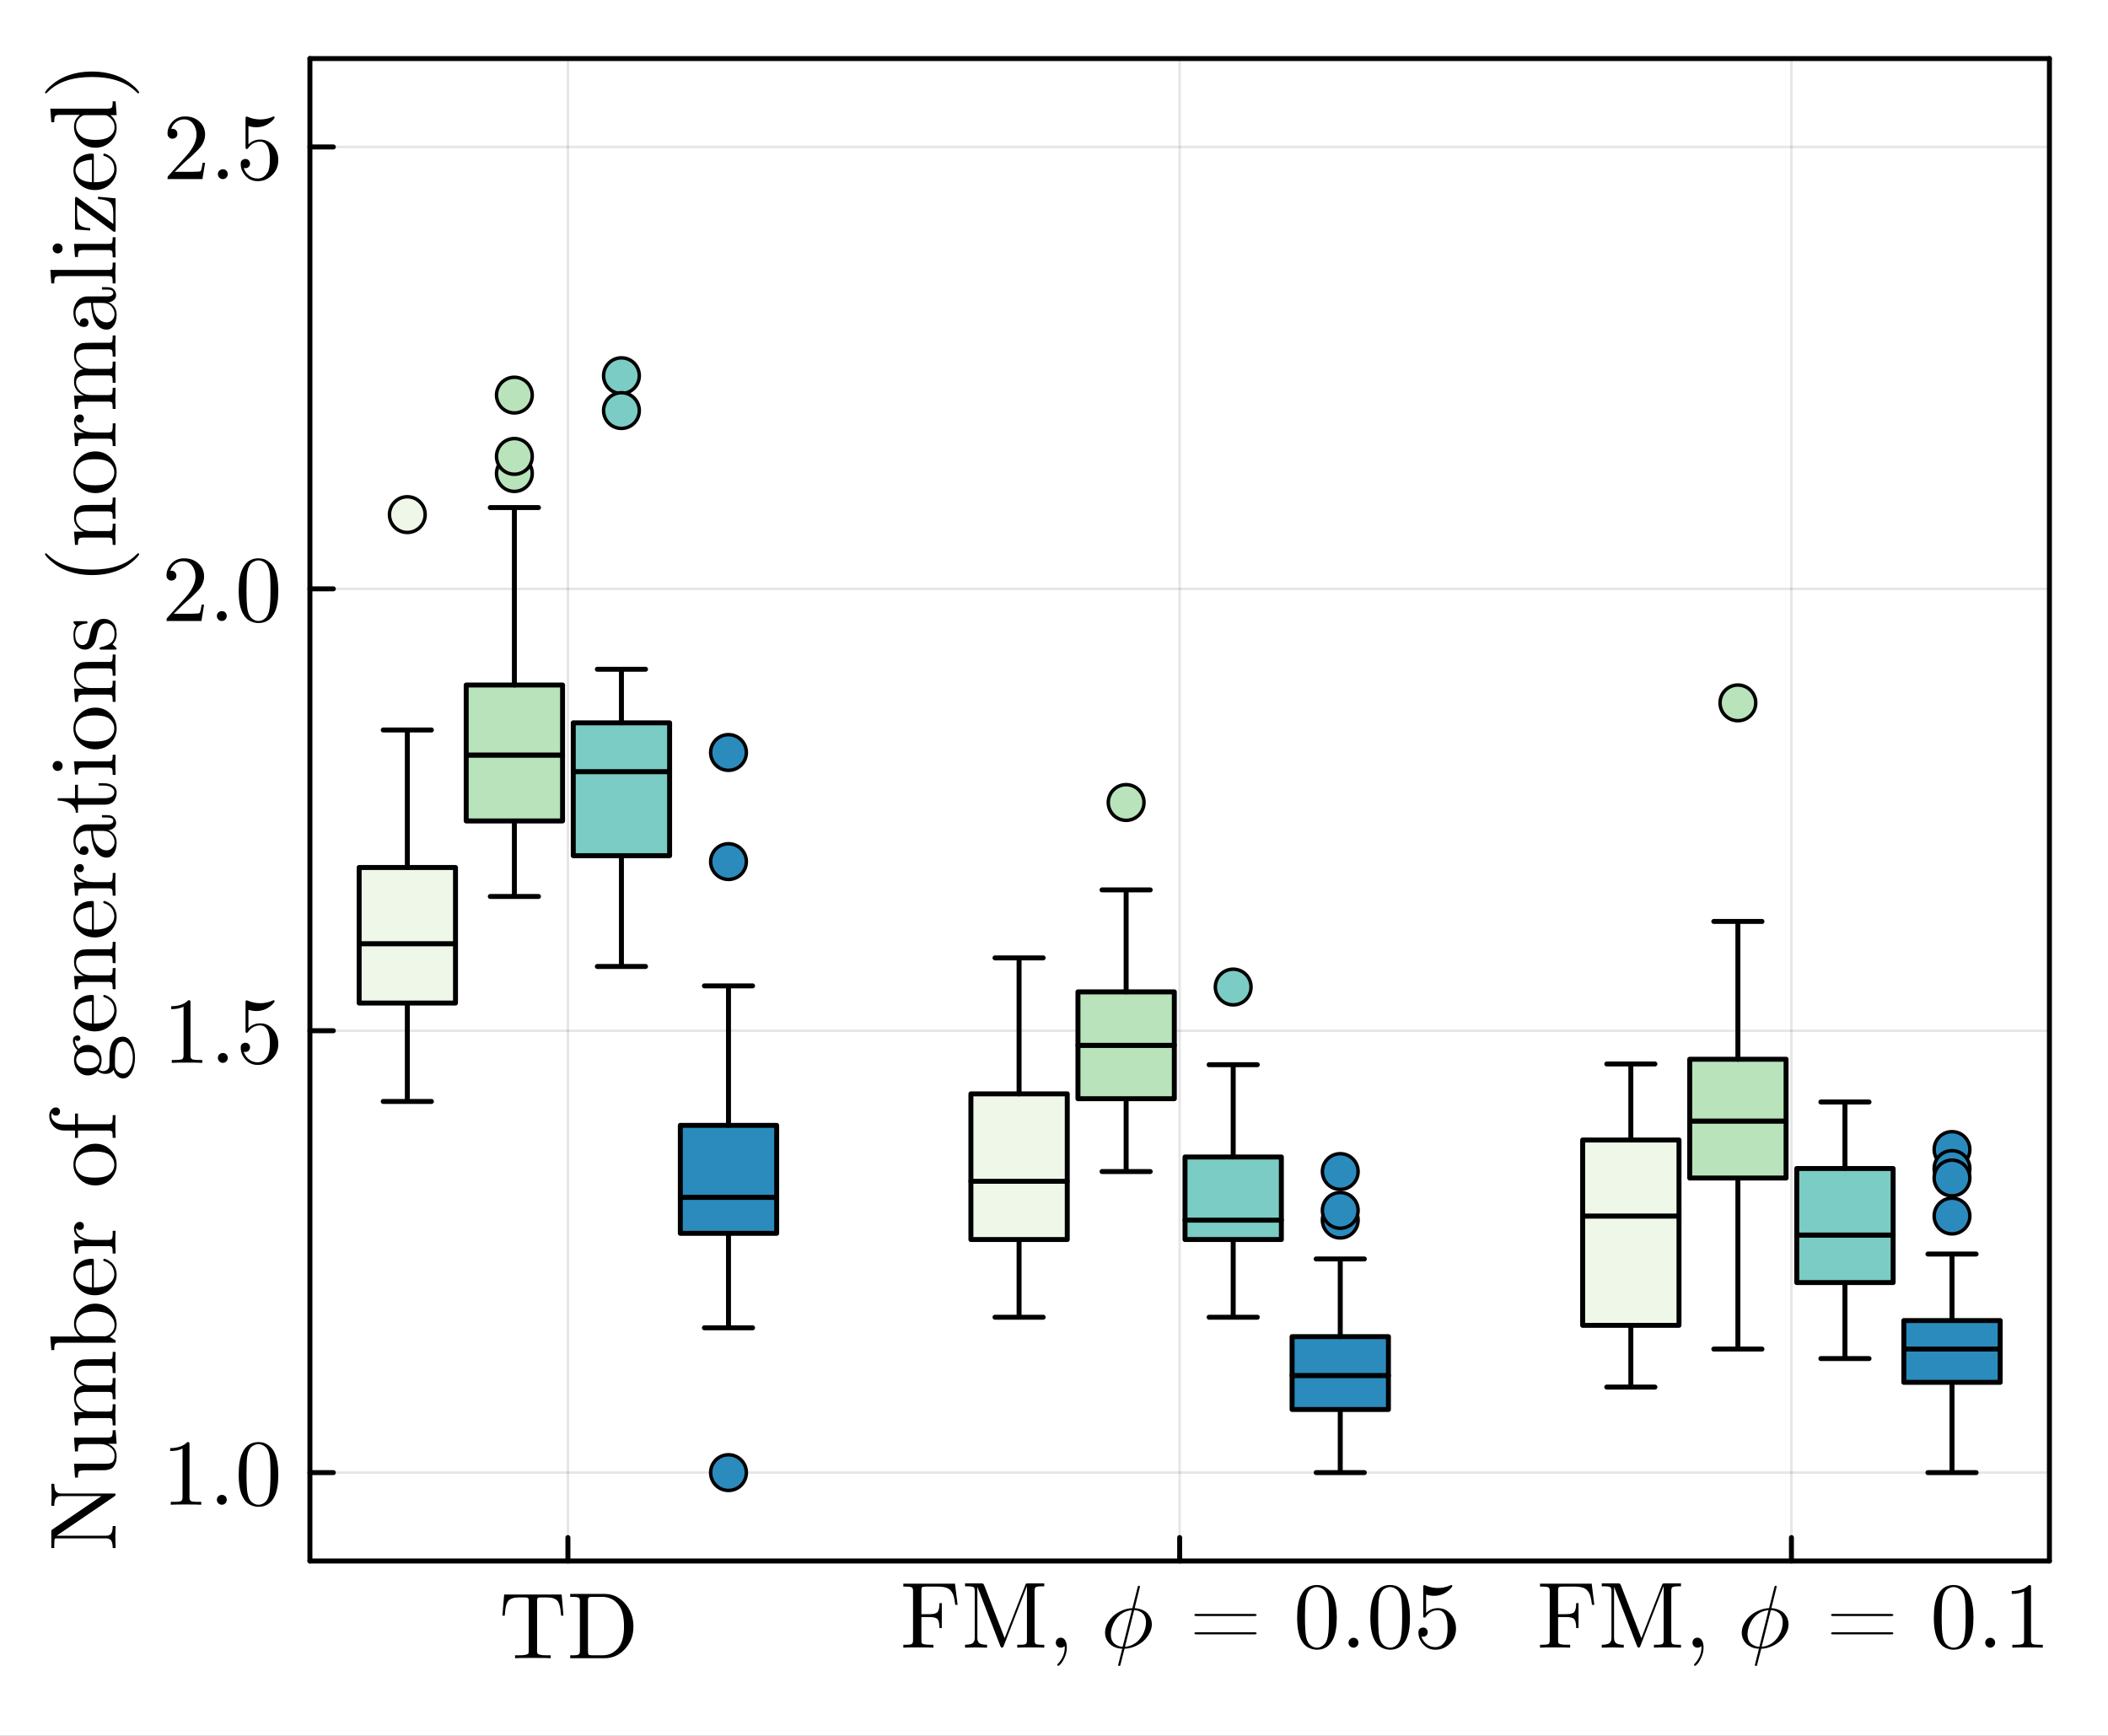 <?xml version="1.0" encoding="utf-8"?>
<svg xmlns="http://www.w3.org/2000/svg" xmlns:xlink="http://www.w3.org/1999/xlink" width="425" height="350" viewBox="0 0 1700 1400">
<rect x="0" y="0" width="1700" height="1400" fill="#333333" stroke="none"/>
<defs>
  <clipPath id="clip710">
    <rect x="0" y="0" width="1700" height="1400"/>
  </clipPath>
</defs>
<path clip-path="url(#clip710)" d="M0 1400 L1700 1400 L1700 0 L0 0  Z" fill="#ffffff" fill-rule="evenodd" fill-opacity="1"/>
<defs>
  <clipPath id="clip711">
    <rect x="340" y="0" width="1191" height="1191"/>
  </clipPath>
</defs>
<path clip-path="url(#clip710)" d="M249.933 1258.97 L1652.76 1258.97 L1652.76 47.244 L249.933 47.244  Z" fill="#ffffff" fill-rule="evenodd" fill-opacity="1"/>
<defs>
  <clipPath id="clip712">
    <rect x="249" y="47" width="1404" height="1213"/>
  </clipPath>
</defs>
<polyline clip-path="url(#clip712)" style="stroke:#000000; stroke-linecap:round; stroke-linejoin:round; stroke-width:2; stroke-opacity:0.1; fill:none" points="457.992,1258.97 457.992,47.244 "/>
<polyline clip-path="url(#clip712)" style="stroke:#000000; stroke-linecap:round; stroke-linejoin:round; stroke-width:2; stroke-opacity:0.1; fill:none" points="951.344,1258.97 951.344,47.244 "/>
<polyline clip-path="url(#clip712)" style="stroke:#000000; stroke-linecap:round; stroke-linejoin:round; stroke-width:2; stroke-opacity:0.1; fill:none" points="1444.7,1258.97 1444.7,47.244 "/>
<polyline clip-path="url(#clip710)" style="stroke:#000000; stroke-linecap:round; stroke-linejoin:round; stroke-width:4; stroke-opacity:1; fill:none" points="249.933,1258.97 1652.76,1258.97 "/>
<polyline clip-path="url(#clip710)" style="stroke:#000000; stroke-linecap:round; stroke-linejoin:round; stroke-width:4; stroke-opacity:1; fill:none" points="249.933,47.244 1652.76,47.244 "/>
<polyline clip-path="url(#clip710)" style="stroke:#000000; stroke-linecap:round; stroke-linejoin:round; stroke-width:4; stroke-opacity:1; fill:none" points="457.992,1258.97 457.992,1240.07 "/>
<polyline clip-path="url(#clip710)" style="stroke:#000000; stroke-linecap:round; stroke-linejoin:round; stroke-width:4; stroke-opacity:1; fill:none" points="951.344,1258.97 951.344,1240.07 "/>
<polyline clip-path="url(#clip710)" style="stroke:#000000; stroke-linecap:round; stroke-linejoin:round; stroke-width:4; stroke-opacity:1; fill:none" points="1444.7,1258.97 1444.7,1240.07 "/>
<path clip-path="url(#clip710)" d="M405.151 1303.06 L406.596 1286.01 L452.952 1286.01 L454.397 1303.06 L452.508 1303.06 Q452.211 1299.65 451.915 1297.68 Q451.655 1295.72 450.988 1293.87 Q450.358 1291.98 449.543 1291.09 Q448.765 1290.16 447.246 1289.46 Q445.727 1288.72 443.763 1288.53 Q441.799 1288.35 438.834 1288.35 Q435.351 1288.35 434.499 1288.49 Q433.573 1288.72 433.35 1289.38 Q433.128 1290.01 433.128 1291.38 L433.128 1331.37 Q433.128 1332.89 433.424 1333.52 Q433.758 1334.11 435.499 1334.59 Q437.241 1335.04 441.095 1335.04 L444.133 1335.04 L444.133 1337.37 Q441.021 1337.15 429.719 1337.15 Q418.491 1337.15 415.379 1337.37 L415.379 1335.04 L418.417 1335.04 Q422.271 1335.04 424.012 1334.59 Q425.791 1334.11 426.087 1333.52 Q426.384 1332.89 426.384 1331.37 L426.384 1291.38 Q426.384 1290.31 426.31 1289.87 Q426.236 1289.42 425.902 1289.05 Q425.569 1288.64 424.79 1288.49 Q424.049 1288.35 420.714 1288.35 Q417.75 1288.35 415.749 1288.53 Q413.785 1288.72 412.266 1289.46 Q410.747 1290.16 409.931 1291.09 Q409.153 1291.98 408.486 1293.87 Q407.856 1295.72 407.597 1297.68 Q407.338 1299.65 407.041 1303.06 L405.151 1303.06 Z" fill="#000000" fill-rule="nonzero" fill-opacity="1" /><path clip-path="url(#clip710)" d="M459.845 1337.37 L459.845 1335.04 L461.66 1335.04 Q465.773 1335.04 466.7 1334.37 Q467.663 1333.66 467.663 1331.44 L467.663 1291.46 Q467.663 1289.27 466.7 1288.61 Q465.736 1287.9 461.66 1287.9 L459.845 1287.9 L459.845 1285.53 L487.599 1285.53 Q497.307 1285.53 504.051 1293.27 Q510.832 1301.02 510.832 1311.88 Q510.832 1322.51 504.014 1329.96 Q497.233 1337.37 487.599 1337.37 L459.845 1337.37 M474.185 1332 Q474.185 1333.96 474.741 1334.52 Q475.297 1335.04 477.89 1335.04 L485.561 1335.04 Q490.563 1335.04 493.935 1333 Q497.307 1330.92 499.049 1328.55 Q503.236 1322.84 503.236 1311.88 Q503.236 1300.35 499.308 1294.94 Q494.232 1287.9 485.487 1287.9 L477.89 1287.9 Q475.297 1287.9 474.741 1288.42 Q474.185 1288.94 474.185 1290.94 L474.185 1332 Z" fill="#000000" fill-rule="nonzero" fill-opacity="1" /><path clip-path="url(#clip710)" d="M728.501 1328.87 L728.501 1326.54 L730.317 1326.54 Q734.43 1326.54 735.357 1325.87 Q736.32 1325.17 736.32 1322.94 L736.32 1283.18 Q736.32 1281 735.357 1280.33 Q734.393 1279.62 730.317 1279.62 L728.501 1279.62 L728.501 1277.25 L770.151 1277.25 L772.263 1294.34 L770.374 1294.34 Q769.855 1290 769.151 1287.55 Q768.484 1285.07 766.928 1283.11 Q765.371 1281.14 762.74 1280.4 Q760.146 1279.62 755.885 1279.62 L746.77 1279.62 Q744.176 1279.62 743.62 1280.18 Q743.064 1280.7 743.064 1282.66 L743.064 1301.86 L749.586 1301.86 Q754.736 1301.86 756.182 1300 Q757.627 1298.15 757.627 1292.96 L759.517 1292.96 L759.517 1313.09 L757.627 1313.09 Q757.627 1307.86 756.182 1306.04 Q754.736 1304.19 749.586 1304.19 L743.064 1304.19 L743.064 1322.87 Q743.064 1324.46 743.323 1325.09 Q743.583 1325.68 745.176 1326.13 Q746.77 1326.54 750.253 1326.54 L752.773 1326.54 L752.773 1328.87 Q750.03 1328.65 740.026 1328.65 Q731.169 1328.65 728.501 1328.87 Z" fill="#000000" fill-rule="nonzero" fill-opacity="1" /><path clip-path="url(#clip710)" d="M778.266 1328.87 L778.266 1326.54 Q781.008 1326.54 782.75 1326.02 Q784.492 1325.46 785.122 1324.46 Q785.789 1323.42 785.937 1322.76 Q786.085 1322.05 786.085 1320.9 L786.085 1282.96 Q786.085 1280.77 785.122 1280.11 Q784.195 1279.4 780.082 1279.4 L778.266 1279.4 L778.266 1277.03 L791.087 1277.03 Q792.458 1277.03 792.829 1277.29 Q793.2 1277.51 793.755 1278.7 L810.208 1321.2 L826.808 1278.48 Q827.179 1277.4 827.513 1277.22 Q827.883 1277.03 829.328 1277.03 L842.149 1277.03 L842.149 1279.4 L840.334 1279.4 Q836.22 1279.4 835.257 1280.11 Q834.331 1280.77 834.331 1282.96 L834.331 1322.94 Q834.331 1325.13 835.257 1325.83 Q836.22 1326.54 840.334 1326.54 L842.149 1326.54 L842.149 1328.87 Q839.333 1328.65 831.292 1328.65 Q823.177 1328.65 820.361 1328.87 L820.361 1326.54 L822.214 1326.54 Q826.327 1326.54 827.253 1325.87 Q828.18 1325.17 828.18 1322.94 L828.18 1279.4 L828.105 1279.4 L809.467 1327.43 Q808.948 1328.87 808.096 1328.87 Q807.169 1328.87 806.576 1327.2 L788.271 1280 L788.197 1280 L788.197 1320.9 Q788.197 1322.05 788.345 1322.76 Q788.494 1323.42 789.124 1324.46 Q789.79 1325.46 791.532 1326.02 Q793.274 1326.54 796.016 1326.54 L796.016 1328.87 Q788.049 1328.65 787.123 1328.65 Q786.233 1328.65 778.266 1328.87 Z" fill="#000000" fill-rule="nonzero" fill-opacity="1" /><path clip-path="url(#clip710)" d="M852.525 1327.65 Q851.45 1326.43 851.45 1324.83 Q851.45 1323.24 852.488 1322.05 Q853.562 1320.83 855.489 1320.83 Q857.749 1320.83 859.046 1323.02 Q860.343 1325.17 860.343 1328.8 Q860.343 1332.72 858.75 1336.36 Q857.157 1340.02 855.6 1341.77 Q854.044 1343.51 853.414 1343.51 Q852.673 1343.51 852.673 1342.69 Q852.673 1342.4 853.192 1341.84 Q858.639 1335.99 858.676 1328.8 Q858.676 1327.65 858.528 1327.65 L858.342 1327.8 Q857.045 1328.87 855.489 1328.87 Q853.599 1328.87 852.525 1327.65 Z" fill="#000000" fill-rule="nonzero" fill-opacity="1" /><path clip-path="url(#clip710)" d="M928.907 1310 Q928.907 1313.55 927.08 1317.1 Q925.253 1320.65 922.266 1323.39 Q919.28 1326.1 915.205 1327.85 Q911.129 1329.61 906.878 1329.75 L904.137 1340.46 Q903.61 1343.06 903.329 1343.35 Q903.048 1343.63 902.627 1343.63 Q901.748 1343.63 901.748 1342.82 Q901.748 1342.57 903.329 1336.49 L905.016 1329.75 Q898.621 1329.4 894.897 1325.71 Q891.173 1322.02 891.173 1316.71 Q891.173 1313.13 893 1309.58 Q894.862 1306 897.848 1303.29 Q900.87 1300.59 904.945 1298.87 Q909.021 1297.15 913.202 1297 L917.383 1280.39 Q917.594 1279.44 917.769 1279.19 Q917.945 1278.95 918.472 1278.95 Q918.858 1278.95 919.069 1279.12 Q919.28 1279.3 919.28 1279.47 L919.315 1279.65 L919.104 1280.67 L915.064 1297 Q918.648 1297.25 921.423 1298.52 Q924.199 1299.78 925.78 1301.68 Q927.361 1303.54 928.134 1305.65 Q928.907 1307.76 928.907 1310 M912.78 1298.59 Q908.916 1298.94 905.648 1300.83 Q902.381 1302.73 900.273 1305.54 Q898.165 1308.32 897.005 1311.66 Q895.846 1314.96 895.846 1318.23 Q895.846 1320.79 896.689 1322.76 Q897.567 1324.73 899.008 1325.85 Q900.448 1326.94 902.029 1327.54 Q903.646 1328.1 905.367 1328.17 L912.78 1298.59 M924.199 1308.49 Q924.199 1303.93 921.564 1301.36 Q918.929 1298.8 914.642 1298.59 L907.229 1328.17 Q910.356 1327.92 913.096 1326.62 Q915.872 1325.29 917.875 1323.32 Q919.877 1321.32 921.318 1318.86 Q922.758 1316.36 923.461 1313.73 Q924.199 1311.06 924.199 1308.49 Z" fill="#000000" fill-rule="nonzero" fill-opacity="1" /><path clip-path="url(#clip710)" d="M963.196 1317.35 Q963.27 1316.42 964.715 1316.42 L1011.22 1316.42 Q1013.41 1316.42 1013.44 1317.27 Q1013.44 1318.2 1011.37 1318.16 L965.234 1318.16 Q963.196 1318.2 963.196 1317.35 M963.196 1302.52 Q963.196 1301.6 964.789 1301.64 L1011.14 1301.64 Q1013.41 1301.64 1013.44 1302.52 Q1013.44 1303.38 1011.52 1303.38 L964.715 1303.38 Q963.196 1303.38 963.196 1302.52 Z" fill="#000000" fill-rule="nonzero" fill-opacity="1" /><path clip-path="url(#clip710)" d="M1046.09 1304.6 Q1046.09 1293.45 1048.9 1287.37 Q1052.83 1278.33 1062.1 1278.33 Q1064.06 1278.33 1066.1 1278.88 Q1068.17 1279.4 1070.77 1281.44 Q1073.4 1283.48 1074.99 1286.81 Q1078.03 1293.26 1078.03 1304.6 Q1078.03 1315.68 1075.21 1321.72 Q1071.1 1330.54 1062.02 1330.54 Q1058.61 1330.54 1055.13 1328.8 Q1051.68 1327.06 1049.5 1322.87 Q1046.09 1316.61 1046.09 1304.6 M1052.39 1303.67 Q1052.39 1315.12 1053.2 1319.68 Q1054.13 1324.61 1056.65 1326.76 Q1059.21 1328.87 1062.02 1328.87 Q1065.06 1328.87 1067.58 1326.61 Q1070.14 1324.31 1070.91 1319.38 Q1071.77 1314.53 1071.73 1303.67 Q1071.73 1293.11 1070.99 1288.89 Q1069.99 1283.96 1067.32 1282 Q1064.69 1280 1062.02 1280 Q1061.02 1280 1059.95 1280.29 Q1058.91 1280.59 1057.39 1281.44 Q1055.87 1282.29 1054.68 1284.4 Q1053.54 1286.52 1052.98 1289.7 Q1052.39 1293.82 1052.39 1303.67 Z" fill="#000000" fill-rule="nonzero" fill-opacity="1" /><path clip-path="url(#clip710)" d="M1088.66 1327.65 Q1087.52 1326.43 1087.52 1324.83 Q1087.52 1323.24 1088.66 1322.09 Q1089.81 1320.9 1091.55 1320.9 Q1093.22 1320.9 1094.33 1322.02 Q1095.48 1323.09 1095.48 1324.87 Q1095.48 1326.61 1094.26 1327.76 Q1093.07 1328.87 1091.55 1328.87 Q1089.81 1328.87 1088.66 1327.65 Z" fill="#000000" fill-rule="nonzero" fill-opacity="1" /><path clip-path="url(#clip710)" d="M1105.12 1304.6 Q1105.12 1293.45 1107.93 1287.37 Q1111.86 1278.33 1121.12 1278.33 Q1123.09 1278.33 1125.13 1278.88 Q1127.2 1279.4 1129.8 1281.44 Q1132.43 1283.48 1134.02 1286.81 Q1137.06 1293.26 1137.06 1304.6 Q1137.06 1315.68 1134.24 1321.72 Q1130.13 1330.54 1121.05 1330.54 Q1117.64 1330.54 1114.16 1328.8 Q1110.71 1327.06 1108.53 1322.87 Q1105.12 1316.61 1105.12 1304.6 M1111.42 1303.67 Q1111.42 1315.12 1112.23 1319.68 Q1113.16 1324.61 1115.68 1326.76 Q1118.23 1328.87 1121.05 1328.87 Q1124.09 1328.87 1126.61 1326.61 Q1129.17 1324.31 1129.94 1319.38 Q1130.8 1314.53 1130.76 1303.67 Q1130.76 1293.11 1130.02 1288.89 Q1129.02 1283.96 1126.35 1282 Q1123.72 1280 1121.05 1280 Q1120.05 1280 1118.98 1280.29 Q1117.94 1280.59 1116.42 1281.44 Q1114.9 1282.29 1113.71 1284.4 Q1112.56 1286.52 1112.01 1289.7 Q1111.42 1293.82 1111.42 1303.67 Z" fill="#000000" fill-rule="nonzero" fill-opacity="1" /><path clip-path="url(#clip710)" d="M1143.88 1316.64 Q1143.88 1314.38 1145.1 1313.53 Q1146.32 1312.64 1147.62 1312.64 Q1149.36 1312.64 1150.36 1313.75 Q1151.4 1314.83 1151.4 1316.35 Q1151.4 1317.87 1150.36 1318.98 Q1149.36 1320.05 1147.62 1320.05 Q1146.77 1320.05 1146.32 1319.9 Q1147.32 1323.39 1150.36 1325.91 Q1153.44 1328.43 1157.48 1328.43 Q1162.55 1328.43 1165.59 1323.5 Q1167.41 1320.31 1167.41 1313.09 Q1167.41 1306.71 1166.04 1303.53 Q1163.92 1298.67 1159.59 1298.67 Q1153.44 1298.67 1149.8 1303.97 Q1149.36 1304.64 1148.84 1304.67 Q1148.1 1304.67 1147.92 1304.27 Q1147.77 1303.82 1147.77 1302.67 L1147.77 1280.22 Q1147.77 1278.4 1148.51 1278.4 Q1148.8 1278.4 1149.43 1278.62 Q1154.21 1280.74 1159.51 1280.77 Q1164.96 1280.77 1169.85 1278.55 Q1170.22 1278.33 1170.44 1278.33 Q1171.19 1278.33 1171.22 1279.18 Q1171.22 1279.48 1170.59 1280.37 Q1170 1281.22 1168.7 1282.37 Q1167.41 1283.48 1165.74 1284.55 Q1164.07 1285.63 1161.63 1286.37 Q1159.22 1287.07 1156.55 1287.07 Q1153.36 1287.07 1150.1 1286.07 L1150.1 1300.86 Q1154.03 1297 1159.74 1297 Q1165.81 1297 1170 1301.89 Q1174.19 1306.79 1174.19 1313.6 Q1174.19 1320.76 1169.22 1325.65 Q1164.29 1330.54 1157.62 1330.54 Q1151.55 1330.54 1147.69 1326.2 Q1143.88 1321.87 1143.88 1316.64 Z" fill="#000000" fill-rule="nonzero" fill-opacity="1" /><path clip-path="url(#clip710)" d="M1241.97 1328.87 L1241.97 1326.54 L1243.79 1326.54 Q1247.9 1326.54 1248.83 1325.87 Q1249.79 1325.17 1249.79 1322.94 L1249.79 1283.18 Q1249.79 1281 1248.83 1280.33 Q1247.87 1279.62 1243.79 1279.62 L1241.97 1279.62 L1241.97 1277.25 L1283.62 1277.25 L1285.74 1294.34 L1283.85 1294.34 Q1283.33 1290 1282.62 1287.55 Q1281.96 1285.07 1280.4 1283.11 Q1278.84 1281.14 1276.21 1280.4 Q1273.62 1279.62 1269.36 1279.62 L1260.24 1279.62 Q1257.65 1279.62 1257.09 1280.18 Q1256.54 1280.7 1256.54 1282.66 L1256.54 1301.86 L1263.06 1301.86 Q1268.21 1301.86 1269.65 1300 Q1271.1 1298.15 1271.1 1292.96 L1272.99 1292.96 L1272.99 1313.09 L1271.1 1313.09 Q1271.1 1307.86 1269.65 1306.04 Q1268.21 1304.19 1263.06 1304.19 L1256.54 1304.19 L1256.54 1322.87 Q1256.54 1324.46 1256.8 1325.09 Q1257.06 1325.68 1258.65 1326.13 Q1260.24 1326.54 1263.73 1326.54 L1266.25 1326.54 L1266.25 1328.87 Q1263.5 1328.65 1253.5 1328.65 Q1244.64 1328.65 1241.97 1328.87 Z" fill="#000000" fill-rule="nonzero" fill-opacity="1" /><path clip-path="url(#clip710)" d="M1291.74 1328.87 L1291.74 1326.54 Q1294.48 1326.54 1296.22 1326.02 Q1297.97 1325.46 1298.59 1324.46 Q1299.26 1323.42 1299.41 1322.76 Q1299.56 1322.05 1299.56 1320.9 L1299.56 1282.96 Q1299.56 1280.77 1298.59 1280.11 Q1297.67 1279.4 1293.56 1279.4 L1291.74 1279.4 L1291.74 1277.03 L1304.56 1277.03 Q1305.93 1277.03 1306.3 1277.29 Q1306.67 1277.51 1307.23 1278.7 L1323.68 1321.2 L1340.28 1278.48 Q1340.65 1277.4 1340.99 1277.22 Q1341.36 1277.03 1342.8 1277.03 L1355.62 1277.03 L1355.62 1279.4 L1353.81 1279.4 Q1349.69 1279.4 1348.73 1280.11 Q1347.8 1280.77 1347.8 1282.96 L1347.8 1322.94 Q1347.8 1325.13 1348.73 1325.83 Q1349.69 1326.54 1353.81 1326.54 L1355.62 1326.54 L1355.62 1328.87 Q1352.81 1328.65 1344.77 1328.65 Q1336.65 1328.65 1333.83 1328.87 L1333.83 1326.54 L1335.69 1326.54 Q1339.8 1326.54 1340.73 1325.87 Q1341.65 1325.17 1341.65 1322.94 L1341.65 1279.4 L1341.58 1279.4 L1322.94 1327.43 Q1322.42 1328.87 1321.57 1328.87 Q1320.64 1328.87 1320.05 1327.2 L1301.74 1280 L1301.67 1280 L1301.67 1320.9 Q1301.67 1322.05 1301.82 1322.76 Q1301.97 1323.42 1302.6 1324.46 Q1303.26 1325.46 1305.01 1326.02 Q1306.75 1326.54 1309.49 1326.54 L1309.49 1328.87 Q1301.52 1328.65 1300.6 1328.65 Q1299.71 1328.65 1291.74 1328.87 Z" fill="#000000" fill-rule="nonzero" fill-opacity="1" /><path clip-path="url(#clip710)" d="M1366 1327.65 Q1364.92 1326.43 1364.92 1324.83 Q1364.92 1323.24 1365.96 1322.05 Q1367.04 1320.83 1368.96 1320.83 Q1371.22 1320.83 1372.52 1323.02 Q1373.82 1325.17 1373.82 1328.8 Q1373.82 1332.72 1372.22 1336.36 Q1370.63 1340.02 1369.07 1341.77 Q1367.52 1343.51 1366.89 1343.51 Q1366.15 1343.51 1366.15 1342.69 Q1366.15 1342.4 1366.67 1341.84 Q1372.11 1335.99 1372.15 1328.8 Q1372.15 1327.65 1372 1327.65 L1371.82 1327.8 Q1370.52 1328.87 1368.96 1328.87 Q1367.07 1328.87 1366 1327.65 Z" fill="#000000" fill-rule="nonzero" fill-opacity="1" /><path clip-path="url(#clip710)" d="M1442.38 1310 Q1442.38 1313.55 1440.55 1317.1 Q1438.73 1320.65 1435.74 1323.39 Q1432.75 1326.1 1428.68 1327.85 Q1424.6 1329.61 1420.35 1329.75 L1417.61 1340.46 Q1417.08 1343.06 1416.8 1343.35 Q1416.52 1343.63 1416.1 1343.63 Q1415.22 1343.63 1415.22 1342.82 Q1415.22 1342.57 1416.8 1336.49 L1418.49 1329.75 Q1412.09 1329.4 1408.37 1325.71 Q1404.65 1322.02 1404.65 1316.71 Q1404.65 1313.13 1406.47 1309.58 Q1408.34 1306 1411.32 1303.29 Q1414.34 1300.59 1418.42 1298.87 Q1422.49 1297.15 1426.68 1297 L1430.86 1280.39 Q1431.07 1279.44 1431.24 1279.19 Q1431.42 1278.95 1431.95 1278.95 Q1432.33 1278.95 1432.54 1279.12 Q1432.75 1279.3 1432.75 1279.47 L1432.79 1279.65 L1432.58 1280.67 L1428.54 1297 Q1432.12 1297.25 1434.9 1298.52 Q1437.67 1299.78 1439.25 1301.68 Q1440.83 1303.54 1441.61 1305.65 Q1442.38 1307.76 1442.38 1310 M1426.25 1298.59 Q1422.39 1298.94 1419.12 1300.83 Q1415.85 1302.73 1413.75 1305.54 Q1411.64 1308.32 1410.48 1311.66 Q1409.32 1314.96 1409.32 1318.23 Q1409.32 1320.79 1410.16 1322.76 Q1411.04 1324.73 1412.48 1325.85 Q1413.92 1326.94 1415.5 1327.54 Q1417.12 1328.1 1418.84 1328.17 L1426.25 1298.59 M1437.67 1308.49 Q1437.67 1303.93 1435.04 1301.36 Q1432.4 1298.8 1428.12 1298.59 L1420.7 1328.17 Q1423.83 1327.92 1426.57 1326.62 Q1429.35 1325.29 1431.35 1323.32 Q1433.35 1321.32 1434.79 1318.86 Q1436.23 1316.36 1436.93 1313.73 Q1437.67 1311.06 1437.67 1308.49 Z" fill="#000000" fill-rule="nonzero" fill-opacity="1" /><path clip-path="url(#clip710)" d="M1476.67 1317.35 Q1476.74 1316.42 1478.19 1316.42 L1524.69 1316.42 Q1526.88 1316.42 1526.92 1317.27 Q1526.92 1318.2 1524.84 1318.16 L1478.71 1318.16 Q1476.67 1318.2 1476.67 1317.35 M1476.67 1302.52 Q1476.67 1301.6 1478.26 1301.64 L1524.62 1301.64 Q1526.88 1301.64 1526.92 1302.52 Q1526.92 1303.38 1524.99 1303.38 L1478.19 1303.38 Q1476.67 1303.38 1476.67 1302.52 Z" fill="#000000" fill-rule="nonzero" fill-opacity="1" /><path clip-path="url(#clip710)" d="M1559.56 1304.6 Q1559.56 1293.45 1562.38 1287.37 Q1566.31 1278.33 1575.57 1278.33 Q1577.53 1278.33 1579.57 1278.88 Q1581.65 1279.4 1584.24 1281.44 Q1586.87 1283.48 1588.46 1286.81 Q1591.5 1293.26 1591.5 1304.6 Q1591.5 1315.68 1588.69 1321.72 Q1584.57 1330.54 1575.49 1330.54 Q1572.09 1330.54 1568.6 1328.8 Q1565.16 1327.06 1562.97 1322.87 Q1559.56 1316.61 1559.56 1304.6 M1565.86 1303.67 Q1565.86 1315.12 1566.68 1319.68 Q1567.6 1324.61 1570.12 1326.76 Q1572.68 1328.87 1575.49 1328.87 Q1578.53 1328.87 1581.05 1326.61 Q1583.61 1324.31 1584.39 1319.38 Q1585.24 1314.53 1585.2 1303.67 Q1585.2 1293.11 1584.46 1288.89 Q1583.46 1283.96 1580.79 1282 Q1578.16 1280 1575.49 1280 Q1574.49 1280 1573.42 1280.29 Q1572.38 1280.59 1570.86 1281.44 Q1569.34 1282.29 1568.16 1284.4 Q1567.01 1286.52 1566.45 1289.7 Q1565.86 1293.82 1565.86 1303.67 Z" fill="#000000" fill-rule="nonzero" fill-opacity="1" /><path clip-path="url(#clip710)" d="M1602.14 1327.65 Q1600.99 1326.43 1600.99 1324.83 Q1600.99 1323.24 1602.14 1322.09 Q1603.29 1320.9 1605.03 1320.9 Q1606.7 1320.9 1607.81 1322.02 Q1608.96 1323.09 1608.96 1324.87 Q1608.96 1326.61 1607.73 1327.76 Q1606.55 1328.87 1605.03 1328.87 Q1603.29 1328.87 1602.14 1327.65 Z" fill="#000000" fill-rule="nonzero" fill-opacity="1" /><path clip-path="url(#clip710)" d="M1622.37 1285.55 L1622.37 1283.18 Q1631.49 1283.18 1636.19 1278.33 Q1637.49 1278.33 1637.71 1278.62 Q1637.93 1278.92 1637.93 1280.29 L1637.93 1322.87 Q1637.93 1325.13 1639.04 1325.83 Q1640.16 1326.54 1645.01 1326.54 L1647.42 1326.54 L1647.42 1328.87 Q1644.75 1328.65 1635.12 1328.65 Q1625.48 1328.65 1622.85 1328.87 L1622.85 1326.54 L1625.26 1326.54 Q1630.04 1326.54 1631.19 1325.87 Q1632.34 1325.17 1632.34 1322.87 L1632.34 1283.55 Q1628.37 1285.55 1622.37 1285.55 Z" fill="#000000" fill-rule="nonzero" fill-opacity="1" /><polyline clip-path="url(#clip712)" style="stroke:#000000; stroke-linecap:round; stroke-linejoin:round; stroke-width:2; stroke-opacity:0.1; fill:none" points="249.933,1187.69 1652.76,1187.69 "/>
<polyline clip-path="url(#clip712)" style="stroke:#000000; stroke-linecap:round; stroke-linejoin:round; stroke-width:2; stroke-opacity:0.1; fill:none" points="249.933,831.302 1652.76,831.302 "/>
<polyline clip-path="url(#clip712)" style="stroke:#000000; stroke-linecap:round; stroke-linejoin:round; stroke-width:2; stroke-opacity:0.1; fill:none" points="249.933,474.912 1652.76,474.912 "/>
<polyline clip-path="url(#clip712)" style="stroke:#000000; stroke-linecap:round; stroke-linejoin:round; stroke-width:2; stroke-opacity:0.1; fill:none" points="249.933,118.522 1652.76,118.522 "/>
<polyline clip-path="url(#clip710)" style="stroke:#000000; stroke-linecap:round; stroke-linejoin:round; stroke-width:4; stroke-opacity:1; fill:none" points="249.933,1258.97 249.933,47.244 "/>
<polyline clip-path="url(#clip710)" style="stroke:#000000; stroke-linecap:round; stroke-linejoin:round; stroke-width:4; stroke-opacity:1; fill:none" points="1652.76,1258.97 1652.76,47.244 "/>
<polyline clip-path="url(#clip710)" style="stroke:#000000; stroke-linecap:round; stroke-linejoin:round; stroke-width:4; stroke-opacity:1; fill:none" points="249.933,1187.69 268.83,1187.69 "/>
<polyline clip-path="url(#clip710)" style="stroke:#000000; stroke-linecap:round; stroke-linejoin:round; stroke-width:4; stroke-opacity:1; fill:none" points="249.933,831.302 268.83,831.302 "/>
<polyline clip-path="url(#clip710)" style="stroke:#000000; stroke-linecap:round; stroke-linejoin:round; stroke-width:4; stroke-opacity:1; fill:none" points="249.933,474.912 268.83,474.912 "/>
<polyline clip-path="url(#clip710)" style="stroke:#000000; stroke-linecap:round; stroke-linejoin:round; stroke-width:4; stroke-opacity:1; fill:none" points="249.933,118.522 268.83,118.522 "/>
<path clip-path="url(#clip710)" d="M137.242 1170.29 L137.242 1167.92 Q146.358 1167.92 151.064 1163.07 Q152.361 1163.07 152.583 1163.37 Q152.805 1163.66 152.805 1165.03 L152.805 1207.61 Q152.805 1209.87 153.917 1210.57 Q155.029 1211.28 159.883 1211.28 L162.291 1211.28 L162.291 1213.61 Q159.623 1213.39 149.989 1213.39 Q140.355 1213.39 137.724 1213.61 L137.724 1211.28 L140.133 1211.28 Q144.913 1211.28 146.061 1210.61 Q147.21 1209.91 147.21 1207.61 L147.21 1168.29 Q143.245 1170.29 137.242 1170.29 Z" fill="#000000" fill-rule="nonzero" fill-opacity="1" /><path clip-path="url(#clip710)" d="M176.039 1212.39 Q174.89 1211.17 174.89 1209.57 Q174.89 1207.98 176.039 1206.83 Q177.188 1205.65 178.929 1205.65 Q180.597 1205.65 181.708 1206.76 Q182.857 1207.83 182.857 1209.61 Q182.857 1211.35 181.634 1212.5 Q180.448 1213.61 178.929 1213.61 Q177.188 1213.61 176.039 1212.39 Z" fill="#000000" fill-rule="nonzero" fill-opacity="1" /><path clip-path="url(#clip710)" d="M192.491 1189.34 Q192.491 1178.19 195.307 1172.11 Q199.235 1163.07 208.499 1163.07 Q210.463 1163.07 212.501 1163.62 Q214.576 1164.14 217.17 1166.18 Q219.801 1168.22 221.394 1171.55 Q224.433 1178 224.433 1189.34 Q224.433 1200.42 221.617 1206.46 Q217.503 1215.28 208.425 1215.28 Q205.016 1215.28 201.533 1213.54 Q198.087 1211.8 195.9 1207.61 Q192.491 1201.35 192.491 1189.34 M198.791 1188.41 Q198.791 1199.86 199.606 1204.42 Q200.532 1209.35 203.052 1211.5 Q205.609 1213.61 208.425 1213.61 Q211.463 1213.61 213.983 1211.35 Q216.54 1209.05 217.318 1204.13 Q218.17 1199.27 218.133 1188.41 Q218.133 1177.85 217.392 1173.63 Q216.392 1168.7 213.724 1166.74 Q211.093 1164.74 208.425 1164.74 Q207.424 1164.74 206.35 1165.03 Q205.312 1165.33 203.793 1166.18 Q202.274 1167.03 201.088 1169.15 Q199.939 1171.26 199.384 1174.45 Q198.791 1178.56 198.791 1188.41 Z" fill="#000000" fill-rule="nonzero" fill-opacity="1" /><path clip-path="url(#clip710)" d="M138.057 813.905 L138.057 811.533 Q147.173 811.533 151.879 806.679 Q153.176 806.679 153.398 806.976 Q153.621 807.272 153.621 808.643 L153.621 851.219 Q153.621 853.48 154.732 854.184 Q155.844 854.888 160.698 854.888 L163.107 854.888 L163.107 857.222 Q160.439 857 150.804 857 Q141.17 857 138.539 857.222 L138.539 854.888 L140.948 854.888 Q145.728 854.888 146.877 854.221 Q148.025 853.517 148.025 851.219 L148.025 811.904 Q144.06 813.905 138.057 813.905 Z" fill="#000000" fill-rule="nonzero" fill-opacity="1" /><path clip-path="url(#clip710)" d="M176.854 855.999 Q175.705 854.777 175.705 853.183 Q175.705 851.59 176.854 850.441 Q178.003 849.255 179.744 849.255 Q181.412 849.255 182.523 850.367 Q183.672 851.442 183.672 853.22 Q183.672 854.962 182.449 856.111 Q181.264 857.222 179.744 857.222 Q178.003 857.222 176.854 855.999 Z" fill="#000000" fill-rule="nonzero" fill-opacity="1" /><path clip-path="url(#clip710)" d="M194.122 844.994 Q194.122 842.734 195.345 841.881 Q196.567 840.992 197.864 840.992 Q199.606 840.992 200.606 842.104 Q201.644 843.178 201.644 844.698 Q201.644 846.217 200.606 847.328 Q199.606 848.403 197.864 848.403 Q197.012 848.403 196.567 848.255 Q197.568 851.738 200.606 854.258 Q203.682 856.778 207.721 856.778 Q212.797 856.778 215.836 851.849 Q217.652 848.662 217.652 841.437 Q217.652 835.063 216.281 831.877 Q214.168 827.022 209.833 827.022 Q203.682 827.022 200.05 832.321 Q199.606 832.988 199.087 833.025 Q198.346 833.025 198.161 832.618 Q198.012 832.173 198.012 831.024 L198.012 808.569 Q198.012 806.753 198.754 806.753 Q199.05 806.753 199.68 806.976 Q204.46 809.088 209.759 809.125 Q215.206 809.125 220.097 806.901 Q220.468 806.679 220.69 806.679 Q221.431 806.679 221.468 807.531 Q221.468 807.828 220.838 808.717 Q220.245 809.569 218.949 810.718 Q217.652 811.83 215.984 812.904 Q214.317 813.979 211.871 814.72 Q209.462 815.424 206.795 815.424 Q203.608 815.424 200.347 814.424 L200.347 829.209 Q204.275 825.355 209.981 825.355 Q216.058 825.355 220.245 830.246 Q224.433 835.137 224.433 841.956 Q224.433 849.107 219.467 853.998 Q214.539 858.89 207.869 858.89 Q201.792 858.89 197.938 854.554 Q194.122 850.219 194.122 844.994 Z" fill="#000000" fill-rule="nonzero" fill-opacity="1" /><path clip-path="url(#clip710)" d="M134.278 500.832 Q134.278 499.461 134.389 499.053 Q134.537 498.646 135.13 498.016 L149.693 481.786 Q157.66 472.819 157.66 465 Q157.66 459.923 154.992 456.292 Q152.361 452.661 147.506 452.661 Q144.172 452.661 141.355 454.699 Q138.539 456.737 137.242 460.368 Q137.465 460.294 138.243 460.294 Q140.133 460.294 141.17 461.48 Q142.245 462.665 142.245 464.259 Q142.245 466.297 140.911 467.297 Q139.614 468.261 138.317 468.261 Q137.798 468.261 137.094 468.15 Q136.427 468.038 135.352 467.001 Q134.278 465.926 134.278 464.036 Q134.278 458.738 138.28 454.513 Q142.319 450.289 148.47 450.289 Q155.436 450.289 159.994 454.439 Q164.589 458.552 164.589 465 Q164.589 467.26 163.885 469.335 Q163.218 471.373 162.291 472.967 Q161.402 474.56 158.956 477.117 Q156.511 479.674 154.547 481.489 Q152.583 483.305 148.173 487.159 L140.133 494.977 L153.806 494.977 Q160.476 494.977 160.994 494.385 Q161.736 493.31 162.662 487.641 L164.589 487.641 L162.44 500.832 L134.278 500.832 Z" fill="#000000" fill-rule="nonzero" fill-opacity="1" /><path clip-path="url(#clip710)" d="M176.039 499.609 Q174.89 498.387 174.89 496.793 Q174.89 495.2 176.039 494.051 Q177.188 492.865 178.929 492.865 Q180.597 492.865 181.708 493.977 Q182.857 495.052 182.857 496.83 Q182.857 498.572 181.634 499.72 Q180.448 500.832 178.929 500.832 Q177.188 500.832 176.039 499.609 Z" fill="#000000" fill-rule="nonzero" fill-opacity="1" /><path clip-path="url(#clip710)" d="M192.491 476.561 Q192.491 465.408 195.307 459.33 Q199.235 450.289 208.499 450.289 Q210.463 450.289 212.501 450.845 Q214.576 451.364 217.17 453.402 Q219.801 455.44 221.394 458.775 Q224.433 465.222 224.433 476.561 Q224.433 487.641 221.617 493.681 Q217.503 502.5 208.425 502.5 Q205.016 502.5 201.533 500.758 Q198.087 499.016 195.9 494.829 Q192.491 488.567 192.491 476.561 M198.791 475.635 Q198.791 487.085 199.606 491.642 Q200.532 496.571 203.052 498.72 Q205.609 500.832 208.425 500.832 Q211.463 500.832 213.983 498.572 Q216.54 496.274 217.318 491.346 Q218.17 486.492 218.133 475.635 Q218.133 465.074 217.392 460.85 Q216.392 455.921 213.724 453.958 Q211.093 451.957 208.425 451.957 Q207.424 451.957 206.35 452.253 Q205.312 452.549 203.793 453.402 Q202.274 454.254 201.088 456.366 Q199.939 458.478 199.384 461.665 Q198.791 465.778 198.791 475.635 Z" fill="#000000" fill-rule="nonzero" fill-opacity="1" /><path clip-path="url(#clip710)" d="M135.093 144.442 Q135.093 143.071 135.204 142.663 Q135.352 142.256 135.945 141.626 L150.508 125.396 Q158.475 116.428 158.475 108.61 Q158.475 103.533 155.807 99.902 Q153.176 96.271 148.322 96.271 Q144.987 96.271 142.171 98.309 Q139.354 100.347 138.057 103.978 Q138.28 103.904 139.058 103.904 Q140.948 103.904 141.985 105.09 Q143.06 106.275 143.06 107.869 Q143.06 109.907 141.726 110.907 Q140.429 111.871 139.132 111.871 Q138.613 111.871 137.909 111.76 Q137.242 111.648 136.168 110.611 Q135.093 109.536 135.093 107.646 Q135.093 102.348 139.095 98.123 Q143.134 93.899 149.285 93.899 Q156.251 93.899 160.809 98.049 Q165.404 102.162 165.404 108.61 Q165.404 110.87 164.7 112.945 Q164.033 114.983 163.107 116.577 Q162.217 118.17 159.772 120.727 Q157.326 123.284 155.362 125.099 Q153.398 126.915 148.989 130.769 L140.948 138.587 L154.621 138.587 Q161.291 138.587 161.81 137.995 Q162.551 136.92 163.477 131.251 L165.404 131.251 L163.255 144.442 L135.093 144.442 Z" fill="#000000" fill-rule="nonzero" fill-opacity="1" /><path clip-path="url(#clip710)" d="M176.854 143.219 Q175.705 141.996 175.705 140.403 Q175.705 138.81 176.854 137.661 Q178.003 136.475 179.744 136.475 Q181.412 136.475 182.523 137.587 Q183.672 138.662 183.672 140.44 Q183.672 142.182 182.449 143.33 Q181.264 144.442 179.744 144.442 Q178.003 144.442 176.854 143.219 Z" fill="#000000" fill-rule="nonzero" fill-opacity="1" /><path clip-path="url(#clip710)" d="M194.122 132.214 Q194.122 129.954 195.345 129.101 Q196.567 128.212 197.864 128.212 Q199.606 128.212 200.606 129.324 Q201.644 130.398 201.644 131.917 Q201.644 133.437 200.606 134.548 Q199.606 135.623 197.864 135.623 Q197.012 135.623 196.567 135.475 Q197.568 138.958 200.606 141.478 Q203.682 143.997 207.721 143.997 Q212.797 143.997 215.836 139.069 Q217.652 135.882 217.652 128.657 Q217.652 122.283 216.281 119.096 Q214.168 114.242 209.833 114.242 Q203.682 114.242 200.05 119.541 Q199.606 120.208 199.087 120.245 Q198.346 120.245 198.161 119.838 Q198.012 119.393 198.012 118.244 L198.012 95.789 Q198.012 93.973 198.754 93.973 Q199.05 93.973 199.68 94.195 Q204.46 96.308 209.759 96.345 Q215.206 96.345 220.097 94.121 Q220.468 93.899 220.69 93.899 Q221.431 93.899 221.468 94.751 Q221.468 95.048 220.838 95.937 Q220.245 96.789 218.949 97.938 Q217.652 99.05 215.984 100.124 Q214.317 101.199 211.871 101.94 Q209.462 102.644 206.795 102.644 Q203.608 102.644 200.347 101.644 L200.347 116.428 Q204.275 112.575 209.981 112.575 Q216.058 112.575 220.245 117.466 Q224.433 122.357 224.433 129.175 Q224.433 136.327 219.467 141.218 Q214.539 146.11 207.869 146.11 Q201.792 146.11 197.938 141.774 Q194.122 137.439 194.122 132.214 Z" fill="#000000" fill-rule="nonzero" fill-opacity="1" /><path clip-path="url(#clip710)" d="M93.226 1248.53 L90.891 1248.53 Q90.891 1245.78 90.373 1244.04 Q89.817 1242.3 88.816 1241.67 Q87.779 1241.04 87.112 1240.89 Q86.408 1240.71 85.259 1240.71 L45.647 1240.71 Q44.572 1240.71 44.313 1241 Q44.054 1241.26 43.906 1242.56 Q43.757 1244.82 43.757 1246.34 L43.757 1248.53 L41.386 1248.53 L41.386 1235.63 Q41.386 1234.56 41.534 1234.26 Q41.682 1233.96 42.386 1233.44 L81.776 1206.65 L49.353 1206.65 Q48.204 1206.65 47.537 1206.8 Q46.87 1206.95 45.832 1207.62 Q44.795 1208.25 44.276 1209.99 Q43.757 1211.73 43.757 1214.47 L41.386 1214.47 Q41.608 1206.51 41.608 1205.62 Q41.608 1204.69 41.386 1196.72 L43.757 1196.72 Q43.757 1199.47 44.276 1201.21 Q44.795 1202.95 45.832 1203.58 Q46.87 1204.21 47.574 1204.39 Q48.241 1204.54 49.353 1204.54 L91.262 1204.54 Q92.485 1204.54 92.855 1204.69 Q93.226 1204.84 93.226 1205.58 Q93.226 1206.1 92.225 1206.88 L46.722 1237.85 Q46.277 1238.15 45.795 1238.6 L85.259 1238.6 Q86.408 1238.6 87.112 1238.45 Q87.779 1238.3 88.816 1237.67 Q89.817 1237 90.373 1235.26 Q90.891 1233.52 90.891 1230.78 L93.226 1230.78 Q93.004 1238.74 93.004 1239.67 Q93.004 1240.56 93.226 1248.53 Z" fill="#000000" fill-rule="nonzero" fill-opacity="1" /><path clip-path="url(#clip710)" d="M62.878 1191.68 L60.506 1191.68 L59.691 1180.53 L84.888 1180.53 Q86.704 1180.53 87.779 1180.38 Q88.816 1180.23 90.039 1179.64 Q91.262 1179.01 91.818 1177.6 Q92.374 1176.16 92.374 1173.86 Q92.374 1169.75 89.001 1167.23 Q85.629 1164.67 80.627 1164.67 L67.102 1164.67 Q64.286 1164.67 63.582 1165.67 Q62.878 1166.67 62.878 1170.6 L60.506 1170.6 L59.691 1159.45 L86.63 1159.45 Q89.446 1159.45 90.187 1158.48 Q90.891 1157.48 90.891 1153.52 L93.226 1153.52 L94.078 1164.45 L87.223 1164.45 Q94.041 1167.63 94.078 1174.23 Q94.078 1177.57 93.226 1179.86 Q92.374 1182.12 91.336 1183.27 Q90.261 1184.42 88.223 1185.05 Q86.185 1185.64 84.925 1185.72 Q83.666 1185.79 81.22 1185.79 L69.844 1185.79 Q64.693 1185.79 63.804 1186.53 Q62.878 1187.27 62.878 1191.68 Z" fill="#000000" fill-rule="nonzero" fill-opacity="1" /><path clip-path="url(#clip710)" d="M93.226 1149.59 L90.891 1149.59 Q90.891 1145.55 90.41 1144.62 Q89.891 1143.7 87.445 1143.7 L67.102 1143.7 Q64.286 1143.7 63.582 1144.7 Q62.878 1145.66 62.878 1149.59 L60.506 1149.59 L59.691 1138.92 L67.658 1138.92 Q59.691 1135.36 59.691 1127.69 Q59.691 1118.8 67.102 1117.57 Q64.212 1116.28 61.951 1113.57 Q59.691 1110.83 59.691 1106.57 Q59.691 1100.86 62.507 1098.6 Q64.397 1096.93 66.509 1096.6 Q68.621 1096.27 74.105 1096.27 L88.594 1096.27 Q90.187 1096.19 90.558 1094.97 Q90.891 1093.75 90.891 1090.34 L93.226 1090.34 Q93.004 1098.08 93.004 1098.82 Q93.004 1099.42 93.226 1107.42 L90.891 1107.42 Q90.891 1103.38 90.41 1102.46 Q89.891 1101.49 87.445 1101.49 L69.77 1101.49 Q65.916 1101.49 63.656 1102.68 Q61.358 1103.86 61.358 1107.12 Q61.358 1111.05 64.656 1114.2 Q67.954 1117.35 73.513 1117.35 L87.445 1117.35 Q89.891 1117.35 90.41 1116.42 Q90.891 1115.46 90.891 1111.42 L93.226 1111.42 Q93.004 1119.17 93.004 1119.95 Q93.004 1120.54 93.226 1128.5 L90.891 1128.5 Q90.891 1124.47 90.41 1123.54 Q89.891 1122.58 87.445 1122.58 L69.77 1122.58 Q65.916 1122.58 63.656 1123.76 Q61.358 1124.95 61.358 1128.21 Q61.358 1132.14 64.656 1135.29 Q67.954 1138.44 73.513 1138.44 L87.445 1138.44 Q89.891 1138.44 90.41 1137.51 Q90.891 1136.55 90.891 1132.54 L93.226 1132.54 Q93.004 1140.29 93.004 1141.03 Q93.004 1141.62 93.226 1149.59 Z" fill="#000000" fill-rule="nonzero" fill-opacity="1" /><path clip-path="url(#clip710)" d="M43.757 1088.86 L41.386 1088.86 L40.571 1077.92 L64.619 1077.92 Q59.691 1073.52 59.691 1067.51 Q59.691 1060.99 64.693 1056.21 Q69.696 1051.43 76.847 1051.43 Q84.073 1051.43 89.076 1056.43 Q94.078 1061.44 94.078 1068.36 Q94.078 1074.66 88.52 1078.3 Q93.152 1080.96 93.226 1081.04 L93.226 1082.93 L47.982 1082.93 Q45.165 1082.93 44.461 1083.93 Q43.757 1084.93 43.757 1088.86 M84.592 1077.7 Q86.185 1077.7 87.779 1076.63 Q92.374 1073.63 92.374 1068.74 Q92.374 1068.7 92.374 1068.66 Q92.374 1063.36 87.519 1060.06 Q83.888 1057.73 76.773 1057.73 Q69.733 1057.73 66.213 1059.92 Q61.358 1062.95 61.358 1067.88 Q61.358 1073.44 66.213 1076.85 Q67.436 1077.7 68.955 1077.7 L84.592 1077.7 Z" fill="#000000" fill-rule="nonzero" fill-opacity="1" /><path clip-path="url(#clip710)" d="M76.514 1044.65 Q69.362 1044.65 64.286 1040.05 Q59.209 1035.46 59.209 1028.86 Q59.209 1022.19 63.545 1018.75 Q67.88 1015.26 74.105 1015.26 Q75.254 1015.26 75.476 1015.56 Q75.699 1015.86 75.699 1017.15 L75.699 1038.35 Q83.443 1038.35 87.075 1036.05 Q92.151 1032.87 92.151 1027.49 Q92.151 1026.75 92.003 1025.86 Q91.855 1024.97 91.225 1023.16 Q90.558 1021.34 88.816 1019.75 Q87.075 1018.15 84.333 1017.23 Q83.258 1017.01 83.295 1016.27 Q83.295 1015.26 84.184 1015.26 Q84.851 1015.26 86.371 1016.01 Q87.853 1016.71 89.632 1018.08 Q91.41 1019.45 92.744 1022.12 Q94.078 1024.75 94.078 1027.94 Q94.078 1034.61 89.039 1039.65 Q83.962 1044.65 76.514 1044.65 M74.105 1038.28 L74.105 1020.27 Q72.512 1020.27 70.733 1020.56 Q68.955 1020.82 66.509 1021.64 Q64.026 1022.42 62.47 1024.27 Q60.914 1026.12 60.914 1028.86 Q60.914 1030.09 61.433 1031.42 Q61.951 1032.72 63.211 1034.31 Q64.471 1035.9 67.324 1037.02 Q70.178 1038.13 74.105 1038.28 Z" fill="#000000" fill-rule="nonzero" fill-opacity="1" /><path clip-path="url(#clip710)" d="M93.226 1010.97 L90.891 1010.97 Q90.891 1006.93 90.41 1006 Q89.891 1005.04 87.445 1005.04 L67.102 1005.04 Q64.286 1005.04 63.582 1006.04 Q62.878 1007 62.878 1010.97 L60.506 1010.97 L59.691 1000.41 L68.028 1000.41 Q64.767 999.331 62.248 997.071 Q59.691 994.773 59.691 991.068 Q59.691 988.622 61.062 987.066 Q62.433 985.472 64.323 985.472 Q65.99 985.472 66.843 986.51 Q67.658 987.51 67.658 988.733 Q67.658 990.104 66.806 991.068 Q65.916 991.994 64.397 991.994 Q63.471 991.994 62.767 991.586 Q62.026 991.142 61.766 990.808 Q61.507 990.475 61.433 990.252 Q61.358 990.401 61.358 991.068 Q61.358 995.255 65.546 997.663 Q69.696 1000.03 75.625 1000.03 L87.297 1000.03 Q89.483 1000.03 90.187 999.146 Q90.891 998.219 90.891 994.254 L90.891 992.661 L93.226 992.661 Q93.004 995.7 93.004 1002.3 Q93.004 1003.22 93.04 1004.67 Q93.078 1006.11 93.152 1008 Q93.226 1009.89 93.226 1010.97 Z" fill="#000000" fill-rule="nonzero" fill-opacity="1" /><path clip-path="url(#clip710)" d="M89.15 951.085 Q84.184 956.088 76.996 956.088 Q69.77 956.088 64.508 951.196 Q59.209 946.268 59.209 939.228 Q59.209 932.335 64.471 927.407 Q69.696 922.442 76.996 922.442 Q84.147 922.442 89.113 927.444 Q94.078 932.41 94.078 939.302 Q94.078 946.046 89.15 951.085 M76.366 949.788 Q83.74 949.788 87.075 947.861 Q92.151 944.897 92.151 939.228 Q92.151 936.411 90.632 934.077 Q89.113 931.705 86.556 930.409 Q83.221 928.741 76.366 928.741 Q69.066 928.741 65.842 930.742 Q60.914 933.706 60.914 939.302 Q60.914 941.747 62.211 944.156 Q63.471 946.527 65.99 947.973 Q69.325 949.788 76.366 949.788 Z" fill="#000000" fill-rule="nonzero" fill-opacity="1" /><path clip-path="url(#clip710)" d="M62.878 917.736 L60.506 917.736 L60.506 911.77 L51.798 911.77 Q46.166 911.77 42.942 908.138 Q39.718 904.47 39.718 899.986 Q39.718 897.022 41.312 895.095 Q42.905 893.168 45.054 893.168 Q46.499 893.168 47.463 894.058 Q48.389 894.91 48.389 896.503 Q48.389 898.022 47.426 898.912 Q46.462 899.764 45.128 899.764 Q42.683 899.764 41.942 897.504 Q41.423 898.652 41.386 899.986 Q41.386 902.728 44.202 904.878 Q47.018 906.99 51.724 906.99 L60.506 906.99 L60.506 898.097 L62.878 898.097 L62.878 906.73 L87.297 906.73 Q89.483 906.73 90.187 905.841 Q90.891 904.915 90.891 900.987 L90.891 899.393 L93.226 899.393 Q93.004 902.432 93.004 909.028 Q93.004 909.954 93.04 911.399 Q93.078 912.807 93.152 914.734 Q93.226 916.624 93.226 917.662 L90.891 917.662 Q90.891 913.623 90.41 912.696 Q89.891 911.77 87.445 911.77 L62.878 911.77 L62.878 917.736 Z" fill="#000000" fill-rule="nonzero" fill-opacity="1" /><path clip-path="url(#clip710)" d="M99.229 869.787 Q96.783 869.787 94.671 867.934 Q92.559 866.044 91.632 862.783 Q89.52 866.118 84.888 866.118 Q81.331 866.118 78.589 863.784 Q75.625 867.341 70.77 867.341 Q66.287 867.341 62.989 863.784 Q59.691 860.226 59.691 855.039 Q59.691 850.481 62.433 846.998 Q58.876 843.366 58.839 838.957 Q58.839 836.993 60.062 836.066 Q61.284 835.103 62.581 835.103 Q63.73 835.103 64.286 835.844 Q64.842 836.548 64.842 837.289 Q64.842 838.216 64.249 838.883 Q63.619 839.513 62.655 839.513 Q61.062 839.513 60.58 838.29 Q60.506 838.512 60.506 839.031 Q60.506 842.736 63.471 845.886 Q66.361 842.773 70.845 842.773 Q75.328 842.773 78.626 846.331 Q81.924 849.888 81.924 855.039 Q81.924 859.3 79.552 862.561 Q81.072 863.858 83.147 863.858 Q85.037 863.858 86.519 862.709 Q88.001 861.56 88.223 859.819 Q88.297 859.3 88.297 854.149 Q88.297 851.111 88.372 849.443 Q88.446 847.776 88.965 845.404 Q89.446 842.996 90.41 841.106 Q93.152 836.178 99.081 836.141 Q103.416 836.141 106.121 841.143 Q108.863 846.108 108.863 853.001 Q108.863 859.967 106.084 864.895 Q103.342 869.787 99.229 869.787 M99.229 865.822 Q102.341 865.822 104.713 862.153 Q107.121 858.485 107.121 852.926 Q107.121 847.479 104.75 843.811 Q102.415 840.105 99.229 840.105 Q96.968 840.105 95.523 841.402 Q94.078 842.699 93.485 845.367 Q92.929 847.998 92.818 849.851 Q92.707 851.704 92.707 855.113 L92.707 859.596 Q92.855 862.19 94.745 864.006 Q96.635 865.822 99.229 865.822 M70.845 861.671 Q80.182 861.671 80.182 855.039 Q80.182 851.704 77.144 849.666 Q75.106 848.443 70.77 848.443 Q61.433 848.443 61.433 855.039 Q61.433 858.374 64.471 860.449 Q66.509 861.671 70.845 861.671 Z" fill="#000000" fill-rule="nonzero" fill-opacity="1" /><path clip-path="url(#clip710)" d="M76.514 831.842 Q69.362 831.842 64.286 827.247 Q59.209 822.652 59.209 816.057 Q59.209 809.387 63.545 805.941 Q67.88 802.457 74.105 802.457 Q75.254 802.457 75.476 802.754 Q75.699 803.05 75.699 804.347 L75.699 825.543 Q83.443 825.543 87.075 823.245 Q92.151 820.059 92.151 814.686 Q92.151 813.945 92.003 813.055 Q91.855 812.166 91.225 810.35 Q90.558 808.535 88.816 806.941 Q87.075 805.348 84.333 804.421 Q83.258 804.199 83.295 803.458 Q83.295 802.457 84.184 802.457 Q84.851 802.457 86.371 803.199 Q87.853 803.903 89.632 805.274 Q91.41 806.645 92.744 809.313 Q94.078 811.944 94.078 815.13 Q94.078 821.8 89.039 826.84 Q83.962 831.842 76.514 831.842 M74.105 825.469 L74.105 807.46 Q72.512 807.46 70.733 807.756 Q68.955 808.016 66.509 808.831 Q64.026 809.609 62.47 811.462 Q60.914 813.315 60.914 816.057 Q60.914 817.28 61.433 818.613 Q61.951 819.91 63.211 821.504 Q64.471 823.097 67.324 824.209 Q70.178 825.32 74.105 825.469 Z" fill="#000000" fill-rule="nonzero" fill-opacity="1" /><path clip-path="url(#clip710)" d="M93.226 797.826 L90.891 797.826 Q90.891 793.787 90.41 792.86 Q89.891 791.934 87.445 791.934 L67.102 791.934 Q64.286 791.934 63.582 792.934 Q62.878 793.898 62.878 797.826 L60.506 797.826 L59.691 787.154 L67.658 787.154 Q59.691 783.596 59.691 775.926 Q59.691 770.22 62.507 767.959 Q64.397 766.292 66.509 765.958 Q68.621 765.588 74.105 765.588 L88.594 765.588 Q90.187 765.514 90.558 764.291 Q90.891 763.068 90.891 759.659 L93.226 759.659 Q93.004 767.403 93.004 768.182 Q93.004 768.774 93.226 776.741 L90.891 776.741 Q90.891 772.702 90.41 771.776 Q89.891 770.812 87.445 770.812 L69.77 770.812 Q65.916 770.812 63.656 771.998 Q61.358 773.184 61.358 776.445 Q61.358 780.373 64.656 783.522 Q67.954 786.672 73.513 786.672 L87.445 786.672 Q89.891 786.672 90.41 785.746 Q90.891 784.782 90.891 780.78 L93.226 780.78 Q93.004 788.525 93.004 789.266 Q93.004 789.859 93.226 797.826 Z" fill="#000000" fill-rule="nonzero" fill-opacity="1" /><path clip-path="url(#clip710)" d="M76.514 756.065 Q69.362 756.065 64.286 751.47 Q59.209 746.875 59.209 740.279 Q59.209 733.609 63.545 730.163 Q67.88 726.68 74.105 726.68 Q75.254 726.68 75.476 726.976 Q75.699 727.273 75.699 728.57 L75.699 749.765 Q83.443 749.765 87.075 747.468 Q92.151 744.281 92.151 738.908 Q92.151 738.167 92.003 737.278 Q91.855 736.388 91.225 734.573 Q90.558 732.757 88.816 731.164 Q87.075 729.57 84.333 728.644 Q83.258 728.422 83.295 727.68 Q83.295 726.68 84.184 726.68 Q84.851 726.68 86.371 727.421 Q87.853 728.125 89.632 729.496 Q91.41 730.867 92.744 733.535 Q94.078 736.166 94.078 739.353 Q94.078 746.023 89.039 751.062 Q83.962 756.065 76.514 756.065 M74.105 749.691 L74.105 731.682 Q72.512 731.682 70.733 731.979 Q68.955 732.238 66.509 733.053 Q64.026 733.832 62.47 735.684 Q60.914 737.537 60.914 740.279 Q60.914 741.502 61.433 742.836 Q61.951 744.133 63.211 745.726 Q64.471 747.32 67.324 748.431 Q70.178 749.543 74.105 749.691 Z" fill="#000000" fill-rule="nonzero" fill-opacity="1" /><path clip-path="url(#clip710)" d="M93.226 722.382 L90.891 722.382 Q90.891 718.343 90.41 717.416 Q89.891 716.453 87.445 716.453 L67.102 716.453 Q64.286 716.453 63.582 717.453 Q62.878 718.417 62.878 722.382 L60.506 722.382 L59.691 711.821 L68.028 711.821 Q64.767 710.746 62.248 708.486 Q59.691 706.189 59.691 702.483 Q59.691 700.037 61.062 698.481 Q62.433 696.888 64.323 696.888 Q65.99 696.888 66.843 697.925 Q67.658 698.926 67.658 700.149 Q67.658 701.52 66.806 702.483 Q65.916 703.409 64.397 703.409 Q63.471 703.409 62.767 703.002 Q62.026 702.557 61.766 702.224 Q61.507 701.89 61.433 701.668 Q61.358 701.816 61.358 702.483 Q61.358 706.67 65.546 709.079 Q69.696 711.45 75.625 711.45 L87.297 711.45 Q89.483 711.45 90.187 710.561 Q90.891 709.635 90.891 705.67 L90.891 704.076 L93.226 704.076 Q93.004 707.115 93.004 713.711 Q93.004 714.637 93.04 716.082 Q93.078 717.527 93.152 719.417 Q93.226 721.307 93.226 722.382 Z" fill="#000000" fill-rule="nonzero" fill-opacity="1" /><path clip-path="url(#clip710)" d="M86 691.663 Q79.552 691.663 76.143 684.067 Q73.957 679.509 73.401 670.097 L70.622 670.097 Q65.916 670.097 63.434 672.58 Q60.914 675.025 60.914 678.138 Q60.914 683.696 64.397 686.364 Q64.471 684.104 65.62 683.288 Q66.731 682.473 67.88 682.473 Q69.399 682.473 70.4 683.437 Q71.363 684.363 71.363 685.956 Q71.363 687.476 70.437 688.476 Q69.474 689.477 67.806 689.477 Q64.1 689.477 61.655 686.142 Q59.209 682.77 59.209 677.99 Q59.209 671.764 63.397 667.614 Q64.693 666.317 66.361 665.687 Q68.028 665.02 69.14 664.946 Q70.215 664.872 72.364 664.872 L87.519 664.872 Q87.964 664.872 88.705 664.724 Q89.446 664.576 90.41 663.909 Q91.336 663.205 91.336 662.056 Q91.336 659.314 86.482 659.351 L82.221 659.351 L82.221 657.424 L86.482 657.424 Q90.521 657.424 92.114 659.573 Q93.671 661.685 93.671 663.649 Q93.671 666.169 91.818 667.762 Q89.965 669.356 87.445 669.578 Q90.335 670.727 92.225 673.358 Q94.078 675.952 94.078 679.509 Q94.078 682.251 93.374 684.845 Q92.707 687.402 90.817 689.551 Q88.89 691.663 86 691.663 M85.926 685.808 Q88.742 685.808 90.558 683.807 Q92.374 681.806 92.374 678.99 Q92.374 675.803 89.928 672.95 Q87.445 670.097 82.591 670.097 L74.995 670.097 Q75.291 678.508 78.663 682.177 Q81.998 685.808 85.926 685.808 Z" fill="#000000" fill-rule="nonzero" fill-opacity="1" /><path clip-path="url(#clip710)" d="M62.878 655.46 L61.21 655.46 Q61.062 651.977 58.616 649.68 Q56.134 647.345 53.095 646.567 Q50.057 645.752 46.536 645.678 L46.536 643.788 L60.506 643.788 L60.506 632.931 L62.878 632.931 L62.878 643.788 L83.962 643.788 Q92.151 643.788 92.151 638.674 Q92.151 636.488 89.928 635.043 Q87.668 633.598 83.666 633.598 L79.478 633.598 L79.478 631.708 L83.814 631.708 Q87.927 631.708 91.002 633.598 Q94.078 635.487 94.078 639.23 Q94.078 640.601 93.707 641.972 Q93.374 643.306 92.485 645.085 Q91.558 646.826 89.335 647.938 Q87.075 649.013 83.814 649.013 L62.878 649.013 L62.878 655.46 Z" fill="#000000" fill-rule="nonzero" fill-opacity="1" /><path clip-path="url(#clip710)" d="M93.226 624.964 L90.891 624.964 Q90.891 620.925 90.41 619.998 Q89.891 619.072 87.445 619.072 L67.028 619.072 Q64.212 619.072 63.545 620.036 Q62.878 620.962 62.878 624.667 L60.506 624.667 L59.691 614.07 L87.519 614.07 Q89.78 614.07 90.335 613.254 Q90.891 612.439 90.891 608.734 L93.226 608.734 Q93.004 616.478 93.004 616.626 Q93.004 617.664 93.226 624.964 M46.462 621.777 Q44.943 621.777 43.72 620.628 Q42.46 619.443 42.46 617.775 Q42.46 616.108 43.609 614.922 Q44.721 613.736 46.499 613.736 Q48.241 613.736 49.39 614.922 Q50.501 616.108 50.501 617.775 Q50.501 619.517 49.279 620.665 Q48.056 621.777 46.462 621.777 Z" fill="#000000" fill-rule="nonzero" fill-opacity="1" /><path clip-path="url(#clip710)" d="M89.15 599.359 Q84.184 604.361 76.996 604.361 Q69.77 604.361 64.508 599.47 Q59.209 594.542 59.209 587.501 Q59.209 580.609 64.471 575.681 Q69.696 570.715 76.996 570.715 Q84.147 570.715 89.113 575.718 Q94.078 580.683 94.078 587.575 Q94.078 594.319 89.15 599.359 M76.366 598.062 Q83.74 598.062 87.075 596.135 Q92.151 593.171 92.151 587.501 Q92.151 584.685 90.632 582.351 Q89.113 579.979 86.556 578.682 Q83.221 577.015 76.366 577.015 Q69.066 577.015 65.842 579.016 Q60.914 581.98 60.914 587.575 Q60.914 590.021 62.211 592.43 Q63.471 594.801 65.99 596.246 Q69.325 598.062 76.366 598.062 Z" fill="#000000" fill-rule="nonzero" fill-opacity="1" /><path clip-path="url(#clip710)" d="M93.226 566.083 L90.891 566.083 Q90.891 562.044 90.41 561.118 Q89.891 560.192 87.445 560.192 L67.102 560.192 Q64.286 560.192 63.582 561.192 Q62.878 562.156 62.878 566.083 L60.506 566.083 L59.691 555.412 L67.658 555.412 Q59.691 551.854 59.691 544.184 Q59.691 538.477 62.507 536.217 Q64.397 534.55 66.509 534.216 Q68.621 533.846 74.105 533.846 L88.594 533.846 Q90.187 533.771 90.558 532.549 Q90.891 531.326 90.891 527.917 L93.226 527.917 Q93.004 535.661 93.004 536.439 Q93.004 537.032 93.226 544.999 L90.891 544.999 Q90.891 540.96 90.41 540.034 Q89.891 539.07 87.445 539.07 L69.77 539.07 Q65.916 539.07 63.656 540.256 Q61.358 541.442 61.358 544.703 Q61.358 548.63 64.656 551.78 Q67.954 554.93 73.513 554.93 L87.445 554.93 Q89.891 554.93 90.41 554.003 Q90.891 553.04 90.891 549.038 L93.226 549.038 Q93.004 556.783 93.004 557.524 Q93.004 558.117 93.226 566.083 Z" fill="#000000" fill-rule="nonzero" fill-opacity="1" /><path clip-path="url(#clip710)" d="M92.225 523.915 L82.221 523.915 Q81.368 523.915 81.072 523.878 Q80.775 523.841 80.553 523.618 Q80.331 523.396 80.331 522.951 Q80.331 522.433 80.553 522.247 Q80.775 522.025 81.628 521.877 Q86.852 520.728 89.632 518.282 Q92.374 515.8 92.374 511.316 Q92.374 507.055 90.484 504.906 Q88.594 502.756 85.481 502.756 Q79.923 502.756 78.515 510.649 Q77.589 515.207 76.996 517.097 Q76.366 518.986 74.995 520.654 Q72.327 523.915 68.547 523.915 Q64.767 523.915 61.988 521.062 Q59.209 518.171 59.209 511.798 Q59.209 507.536 61.358 504.646 Q60.691 503.794 60.136 503.349 Q59.209 502.349 59.209 501.83 Q59.209 501.237 59.617 501.126 Q59.987 501.015 61.062 501.015 L68.695 501.015 Q69.548 501.015 69.844 501.052 Q70.141 501.089 70.363 501.311 Q70.548 501.534 70.548 502.015 Q70.548 502.868 69.844 502.905 Q60.654 503.497 60.654 511.798 Q60.654 516.281 62.396 518.282 Q64.1 520.283 66.435 520.283 Q67.732 520.283 68.732 519.69 Q69.696 519.061 70.289 518.282 Q70.845 517.467 71.4 515.985 Q71.919 514.503 72.104 513.613 Q72.29 512.687 72.66 510.946 Q73.809 504.868 76.292 502.312 Q79.478 499.125 83.517 499.125 Q88.001 499.125 91.04 502.163 Q94.078 505.202 94.078 511.316 Q94.078 516.244 90.78 519.69 Q91.225 520.135 91.632 520.469 Q92.003 520.802 92.151 520.95 Q92.299 521.062 92.411 521.099 Q92.485 521.136 92.559 521.21 Q94.078 522.729 94.078 523.1 Q94.078 523.692 93.671 523.804 Q93.3 523.915 92.225 523.915 Z" fill="#000000" fill-rule="nonzero" fill-opacity="1" /><path clip-path="url(#clip710)" d="M74.254 463.811 Q61.433 463.811 51.094 459.031 Q46.759 456.993 43.127 454.14 Q39.496 451.287 37.903 449.397 Q36.309 447.507 36.309 446.989 Q36.309 446.247 37.05 446.21 Q37.421 446.21 38.347 447.211 Q50.798 459.439 74.254 459.402 Q97.784 459.402 109.752 447.507 Q111.049 446.21 111.457 446.21 Q112.198 446.21 112.198 446.989 Q112.198 447.507 110.679 449.323 Q109.159 451.139 105.676 453.955 Q102.193 456.771 97.932 458.809 Q87.593 463.811 74.254 463.811 Z" fill="#000000" fill-rule="nonzero" fill-opacity="1" /><path clip-path="url(#clip710)" d="M93.226 439.466 L90.891 439.466 Q90.891 435.427 90.41 434.501 Q89.891 433.575 87.445 433.575 L67.102 433.575 Q64.286 433.575 63.582 434.575 Q62.878 435.538 62.878 439.466 L60.506 439.466 L59.691 428.794 L67.658 428.794 Q59.691 425.237 59.691 417.567 Q59.691 411.86 62.507 409.6 Q64.397 407.932 66.509 407.599 Q68.621 407.228 74.105 407.228 L88.594 407.228 Q90.187 407.154 90.558 405.932 Q90.891 404.709 90.891 401.3 L93.226 401.3 Q93.004 409.044 93.004 409.822 Q93.004 410.415 93.226 418.382 L90.891 418.382 Q90.891 414.343 90.41 413.417 Q89.891 412.453 87.445 412.453 L69.77 412.453 Q65.916 412.453 63.656 413.639 Q61.358 414.825 61.358 418.086 Q61.358 422.013 64.656 425.163 Q67.954 428.313 73.513 428.313 L87.445 428.313 Q89.891 428.313 90.41 427.386 Q90.891 426.423 90.891 422.421 L93.226 422.421 Q93.004 430.166 93.004 430.907 Q93.004 431.499 93.226 439.466 Z" fill="#000000" fill-rule="nonzero" fill-opacity="1" /><path clip-path="url(#clip710)" d="M89.15 392.703 Q84.184 397.705 76.996 397.705 Q69.77 397.705 64.508 392.814 Q59.209 387.886 59.209 380.845 Q59.209 373.953 64.471 369.025 Q69.696 364.059 76.996 364.059 Q84.147 364.059 89.113 369.062 Q94.078 374.027 94.078 380.919 Q94.078 387.663 89.15 392.703 M76.366 391.406 Q83.74 391.406 87.075 389.479 Q92.151 386.515 92.151 380.845 Q92.151 378.029 90.632 375.695 Q89.113 373.323 86.556 372.026 Q83.221 370.359 76.366 370.359 Q69.066 370.359 65.842 372.36 Q60.914 375.324 60.914 380.919 Q60.914 383.365 62.211 385.774 Q63.471 388.145 65.99 389.59 Q69.325 391.406 76.366 391.406 Z" fill="#000000" fill-rule="nonzero" fill-opacity="1" /><path clip-path="url(#clip710)" d="M93.226 359.761 L90.891 359.761 Q90.891 355.722 90.41 354.796 Q89.891 353.832 87.445 353.832 L67.102 353.832 Q64.286 353.832 63.582 354.833 Q62.878 355.796 62.878 359.761 L60.506 359.761 L59.691 349.2 L68.028 349.2 Q64.767 348.126 62.248 345.865 Q59.691 343.568 59.691 339.862 Q59.691 337.417 61.062 335.86 Q62.433 334.267 64.323 334.267 Q65.99 334.267 66.843 335.305 Q67.658 336.305 67.658 337.528 Q67.658 338.899 66.806 339.862 Q65.916 340.789 64.397 340.789 Q63.471 340.789 62.767 340.381 Q62.026 339.936 61.766 339.603 Q61.507 339.27 61.433 339.047 Q61.358 339.195 61.358 339.862 Q61.358 344.05 65.546 346.458 Q69.696 348.83 75.625 348.83 L87.297 348.83 Q89.483 348.83 90.187 347.94 Q90.891 347.014 90.891 343.049 L90.891 341.456 L93.226 341.456 Q93.004 344.494 93.004 351.09 Q93.004 352.016 93.04 353.462 Q93.078 354.907 93.152 356.797 Q93.226 358.686 93.226 359.761 Z" fill="#000000" fill-rule="nonzero" fill-opacity="1" /><path clip-path="url(#clip710)" d="M93.226 329.783 L90.891 329.783 Q90.891 325.744 90.41 324.818 Q89.891 323.892 87.445 323.892 L67.102 323.892 Q64.286 323.892 63.582 324.892 Q62.878 325.856 62.878 329.783 L60.506 329.783 L59.691 319.112 L67.658 319.112 Q59.691 315.554 59.691 307.884 Q59.691 298.991 67.102 297.768 Q64.212 296.471 61.951 293.766 Q59.691 291.024 59.691 286.763 Q59.691 281.056 62.507 278.796 Q64.397 277.128 66.509 276.795 Q68.621 276.461 74.105 276.461 L88.594 276.461 Q90.187 276.387 90.558 275.164 Q90.891 273.941 90.891 270.532 L93.226 270.532 Q93.004 278.277 93.004 279.018 Q93.004 279.611 93.226 287.615 L90.891 287.615 Q90.891 283.576 90.41 282.649 Q89.891 281.686 87.445 281.686 L69.77 281.686 Q65.916 281.686 63.656 282.872 Q61.358 284.057 61.358 287.318 Q61.358 291.246 64.656 294.396 Q67.954 297.546 73.513 297.546 L87.445 297.546 Q89.891 297.546 90.41 296.619 Q90.891 295.656 90.891 291.617 L93.226 291.617 Q93.004 299.361 93.004 300.139 Q93.004 300.732 93.226 308.699 L90.891 308.699 Q90.891 304.66 90.41 303.734 Q89.891 302.77 87.445 302.77 L69.77 302.77 Q65.916 302.77 63.656 303.956 Q61.358 305.142 61.358 308.403 Q61.358 312.33 64.656 315.48 Q67.954 318.63 73.513 318.63 L87.445 318.63 Q89.891 318.63 90.41 317.703 Q90.891 316.74 90.891 312.738 L93.226 312.738 Q93.004 320.483 93.004 321.224 Q93.004 321.817 93.226 329.783 Z" fill="#000000" fill-rule="nonzero" fill-opacity="1" /><path clip-path="url(#clip710)" d="M86 265.863 Q79.552 265.863 76.143 258.267 Q73.957 253.709 73.401 244.297 L70.622 244.297 Q65.916 244.297 63.434 246.78 Q60.914 249.226 60.914 252.338 Q60.914 257.897 64.397 260.565 Q64.471 258.304 65.62 257.489 Q66.731 256.674 67.88 256.674 Q69.399 256.674 70.4 257.637 Q71.363 258.564 71.363 260.157 Q71.363 261.676 70.437 262.677 Q69.474 263.677 67.806 263.677 Q64.1 263.677 61.655 260.342 Q59.209 256.97 59.209 252.19 Q59.209 245.965 63.397 241.815 Q64.693 240.518 66.361 239.888 Q68.028 239.221 69.14 239.147 Q70.215 239.073 72.364 239.073 L87.519 239.073 Q87.964 239.073 88.705 238.924 Q89.446 238.776 90.41 238.109 Q91.336 237.405 91.336 236.256 Q91.336 233.514 86.482 233.551 L82.221 233.551 L82.221 231.625 L86.482 231.625 Q90.521 231.625 92.114 233.774 Q93.671 235.886 93.671 237.85 Q93.671 240.37 91.818 241.963 Q89.965 243.556 87.445 243.779 Q90.335 244.927 92.225 247.558 Q94.078 250.152 94.078 253.709 Q94.078 256.451 93.374 259.045 Q92.707 261.602 90.817 263.751 Q88.89 265.863 86 265.863 M85.926 260.009 Q88.742 260.009 90.558 258.008 Q92.374 256.007 92.374 253.191 Q92.374 250.004 89.928 247.151 Q87.445 244.297 82.591 244.297 L74.995 244.297 Q75.291 252.709 78.663 256.377 Q81.998 260.009 85.926 260.009 Z" fill="#000000" fill-rule="nonzero" fill-opacity="1" /><path clip-path="url(#clip710)" d="M93.226 228.586 L90.891 228.586 Q90.891 224.547 90.41 223.621 Q89.891 222.694 87.445 222.694 L47.982 222.694 Q45.165 222.694 44.461 223.695 Q43.757 224.658 43.757 228.586 L41.386 228.586 L40.571 217.692 L87.445 217.692 Q89.891 217.692 90.41 216.728 Q90.891 215.765 90.891 211.763 L93.226 211.763 Q93.226 212.689 93.152 214.616 Q93.078 216.543 93.04 217.951 Q93.004 219.359 93.004 220.175 Q93.004 221.064 93.226 228.586 Z" fill="#000000" fill-rule="nonzero" fill-opacity="1" /><path clip-path="url(#clip710)" d="M93.226 207.576 L90.891 207.576 Q90.891 203.537 90.41 202.611 Q89.891 201.684 87.445 201.684 L67.028 201.684 Q64.212 201.684 63.545 202.648 Q62.878 203.574 62.878 207.279 L60.506 207.279 L59.691 196.682 L87.519 196.682 Q89.78 196.682 90.335 195.867 Q90.891 195.051 90.891 191.346 L93.226 191.346 Q93.004 199.09 93.004 199.239 Q93.004 200.276 93.226 207.576 M46.462 204.389 Q44.943 204.389 43.72 203.24 Q42.46 202.055 42.46 200.387 Q42.46 198.72 43.609 197.534 Q44.721 196.348 46.499 196.348 Q48.241 196.348 49.39 197.534 Q50.501 198.72 50.501 200.387 Q50.501 202.129 49.279 203.278 Q48.056 204.389 46.462 204.389 Z" fill="#000000" fill-rule="nonzero" fill-opacity="1" /><path clip-path="url(#clip710)" d="M92.151 186.973 Q91.632 186.973 90.78 186.269 L62.174 165.111 L62.174 173.745 Q62.174 179.748 64.397 181.711 Q66.583 183.638 72.734 184.009 L72.734 185.899 L60.506 185.046 L60.506 160.775 Q60.506 159.923 60.543 159.59 Q60.58 159.256 60.84 159.034 Q61.062 158.811 61.507 158.811 Q61.951 158.811 62.804 159.478 L91.336 180.6 L91.336 171.633 Q91.336 165.333 88.705 163.221 Q86.074 161.072 79.034 160.553 L79.034 158.663 L93.226 159.96 L93.226 184.972 Q93.226 186.195 93.078 186.603 Q92.892 186.973 92.151 186.973 Z" fill="#000000" fill-rule="nonzero" fill-opacity="1" /><path clip-path="url(#clip710)" d="M76.514 153.29 Q69.362 153.29 64.286 148.695 Q59.209 144.101 59.209 137.505 Q59.209 130.835 63.545 127.389 Q67.88 123.906 74.105 123.906 Q75.254 123.906 75.476 124.202 Q75.699 124.498 75.699 125.795 L75.699 146.991 Q83.443 146.991 87.075 144.693 Q92.151 141.507 92.151 136.134 Q92.151 135.393 92.003 134.503 Q91.855 133.614 91.225 131.798 Q90.558 129.983 88.816 128.389 Q87.075 126.796 84.333 125.87 Q83.258 125.647 83.295 124.906 Q83.295 123.906 84.184 123.906 Q84.851 123.906 86.371 124.647 Q87.853 125.351 89.632 126.722 Q91.41 128.093 92.744 130.761 Q94.078 133.392 94.078 136.578 Q94.078 143.248 89.039 148.288 Q83.962 153.29 76.514 153.29 M74.105 146.917 L74.105 128.908 Q72.512 128.908 70.733 129.204 Q68.955 129.464 66.509 130.279 Q64.026 131.057 62.47 132.91 Q60.914 134.763 60.914 137.505 Q60.914 138.728 61.433 140.062 Q61.951 141.359 63.211 142.952 Q64.471 144.545 67.324 145.657 Q70.178 146.769 74.105 146.917 Z" fill="#000000" fill-rule="nonzero" fill-opacity="1" /><path clip-path="url(#clip710)" d="M76.922 119.126 Q69.696 119.126 64.693 114.086 Q59.691 109.047 59.691 102.228 Q59.691 96.448 64.397 92.668 L47.982 92.668 Q45.165 92.668 44.461 93.669 Q43.757 94.632 43.757 98.56 L41.386 98.56 L40.571 87.629 L86.63 87.629 Q89.446 87.629 90.187 86.665 Q90.891 85.665 90.891 81.737 L93.226 81.737 L94.078 92.891 L89.039 92.891 Q94.041 96.818 94.078 103.044 Q94.078 109.565 89.076 114.345 Q84.073 119.126 76.922 119.126 M76.996 112.826 Q84.036 112.826 87.519 110.64 Q92.374 107.601 92.374 102.673 Q92.374 97.041 87.075 93.706 Q85.778 92.853 84.258 92.891 L68.695 92.891 Q67.176 92.891 65.916 93.706 Q61.358 96.818 61.358 101.895 Q61.358 107.194 66.213 110.492 Q69.844 112.826 76.996 112.826 Z" fill="#000000" fill-rule="nonzero" fill-opacity="1" /><path clip-path="url(#clip710)" d="M111.457 75.289 Q111.086 75.289 110.16 74.326 Q97.71 62.098 74.254 62.098 Q50.724 62.098 38.829 73.844 Q37.458 75.289 37.05 75.289 Q36.309 75.289 36.309 74.548 Q36.309 74.029 37.828 72.214 Q39.348 70.361 42.831 67.582 Q46.314 64.766 50.575 62.691 Q60.914 57.688 74.254 57.688 Q87.075 57.688 97.413 62.468 Q101.748 64.506 105.38 67.36 Q109.011 70.213 110.605 72.103 Q112.198 73.993 112.198 74.548 Q112.198 75.289 111.457 75.289 Z" fill="#000000" fill-rule="nonzero" fill-opacity="1" /><path clip-path="url(#clip712)" d="M328.487 888.338 L309.061 888.338 L347.913 888.338 L328.487 888.338 L328.487 808.964 L328.487 888.338  Z" fill="#eff8e8" fill-rule="evenodd" fill-opacity="1"/>
<polyline clip-path="url(#clip712)" style="stroke:#000000; stroke-linecap:round; stroke-linejoin:round; stroke-width:4; stroke-opacity:1; fill:none" points="328.487,888.338 309.061,888.338 347.913,888.338 328.487,888.338 328.487,808.964 328.487,888.338 "/>
<path clip-path="url(#clip712)" d="M367.338 808.964 L367.338 761.113 L289.635 761.113 L289.635 808.964 L367.338 808.964 L367.338 761.113 L367.338 808.964  Z" fill="#eff8e8" fill-rule="evenodd" fill-opacity="1"/>
<polyline clip-path="url(#clip712)" style="stroke:#000000; stroke-linecap:round; stroke-linejoin:round; stroke-width:4; stroke-opacity:1; fill:none" points="367.338,808.964 367.338,761.113 289.635,761.113 289.635,808.964 367.338,808.964 367.338,761.113 367.338,808.964 "/>
<path clip-path="url(#clip712)" d="M367.338 699.654 L289.635 699.654 L289.635 761.113 L367.338 761.113 L367.338 699.654 L328.487 699.654 L367.338 699.654  Z" fill="#eff8e8" fill-rule="evenodd" fill-opacity="1"/>
<polyline clip-path="url(#clip712)" style="stroke:#000000; stroke-linecap:round; stroke-linejoin:round; stroke-width:4; stroke-opacity:1; fill:none" points="367.338,699.654 289.635,699.654 289.635,761.113 367.338,761.113 367.338,699.654 328.487,699.654 367.338,699.654 "/>
<path clip-path="url(#clip712)" d="M328.487 588.757 L309.061 588.757 L347.913 588.757 L328.487 588.757 L328.487 699.654 L328.487 588.757  Z" fill="#eff8e8" fill-rule="evenodd" fill-opacity="1"/>
<polyline clip-path="url(#clip712)" style="stroke:#000000; stroke-linecap:round; stroke-linejoin:round; stroke-width:4; stroke-opacity:1; fill:none" points="328.487,588.757 309.061,588.757 347.913,588.757 328.487,588.757 328.487,699.654 328.487,588.757 "/>
<path clip-path="url(#clip712)" d="M821.839 1062.37 L802.414 1062.37 L841.265 1062.37 L821.839 1062.37 L821.839 999.706 L821.839 1062.37  Z" fill="#eff8e8" fill-rule="evenodd" fill-opacity="1"/>
<polyline clip-path="url(#clip712)" style="stroke:#000000; stroke-linecap:round; stroke-linejoin:round; stroke-width:4; stroke-opacity:1; fill:none" points="821.839,1062.37 802.414,1062.37 841.265,1062.37 821.839,1062.37 821.839,999.706 821.839,1062.37 "/>
<path clip-path="url(#clip712)" d="M860.691 999.706 L860.691 952.71 L782.988 952.71 L782.988 999.706 L860.691 999.706 L860.691 952.71 L860.691 999.706  Z" fill="#eff8e8" fill-rule="evenodd" fill-opacity="1"/>
<polyline clip-path="url(#clip712)" style="stroke:#000000; stroke-linecap:round; stroke-linejoin:round; stroke-width:4; stroke-opacity:1; fill:none" points="860.691,999.706 860.691,952.71 782.988,952.71 782.988,999.706 860.691,999.706 860.691,952.71 860.691,999.706 "/>
<path clip-path="url(#clip712)" d="M860.691 882.215 L782.988 882.215 L782.988 952.71 L860.691 952.71 L860.691 882.215 L821.839 882.215 L860.691 882.215  Z" fill="#eff8e8" fill-rule="evenodd" fill-opacity="1"/>
<polyline clip-path="url(#clip712)" style="stroke:#000000; stroke-linecap:round; stroke-linejoin:round; stroke-width:4; stroke-opacity:1; fill:none" points="860.691,882.215 782.988,882.215 782.988,952.71 860.691,952.71 860.691,882.215 821.839,882.215 860.691,882.215 "/>
<path clip-path="url(#clip712)" d="M821.839 772.557 L802.414 772.557 L841.265 772.557 L821.839 772.557 L821.839 882.215 L821.839 772.557  Z" fill="#eff8e8" fill-rule="evenodd" fill-opacity="1"/>
<polyline clip-path="url(#clip712)" style="stroke:#000000; stroke-linecap:round; stroke-linejoin:round; stroke-width:4; stroke-opacity:1; fill:none" points="821.839,772.557 802.414,772.557 841.265,772.557 821.839,772.557 821.839,882.215 821.839,772.557 "/>
<path clip-path="url(#clip712)" d="M1315.19 1118.71 L1295.77 1118.71 L1334.62 1118.71 L1315.19 1118.71 L1315.19 1068.9 L1315.19 1118.71  Z" fill="#eff8e8" fill-rule="evenodd" fill-opacity="1"/>
<polyline clip-path="url(#clip712)" style="stroke:#000000; stroke-linecap:round; stroke-linejoin:round; stroke-width:4; stroke-opacity:1; fill:none" points="1315.19,1118.71 1295.77,1118.71 1334.62,1118.71 1315.19,1118.71 1315.19,1068.9 1315.19,1118.71 "/>
<path clip-path="url(#clip712)" d="M1354.04 1068.9 L1354.04 980.756 L1276.34 980.756 L1276.34 1068.9 L1354.04 1068.9 L1354.04 980.756 L1354.04 1068.9  Z" fill="#eff8e8" fill-rule="evenodd" fill-opacity="1"/>
<polyline clip-path="url(#clip712)" style="stroke:#000000; stroke-linecap:round; stroke-linejoin:round; stroke-width:4; stroke-opacity:1; fill:none" points="1354.04,1068.9 1354.04,980.756 1276.34,980.756 1276.34,1068.9 1354.04,1068.9 1354.04,980.756 1354.04,1068.9 "/>
<path clip-path="url(#clip712)" d="M1354.04 919.442 L1276.34 919.442 L1276.34 980.756 L1354.04 980.756 L1354.04 919.442 L1315.19 919.442 L1354.04 919.442  Z" fill="#eff8e8" fill-rule="evenodd" fill-opacity="1"/>
<polyline clip-path="url(#clip712)" style="stroke:#000000; stroke-linecap:round; stroke-linejoin:round; stroke-width:4; stroke-opacity:1; fill:none" points="1354.04,919.442 1276.34,919.442 1276.34,980.756 1354.04,980.756 1354.04,919.442 1315.19,919.442 1354.04,919.442 "/>
<path clip-path="url(#clip712)" d="M1315.19 858.127 L1295.77 858.127 L1334.62 858.127 L1315.19 858.127 L1315.19 919.442 L1315.19 858.127  Z" fill="#eff8e8" fill-rule="evenodd" fill-opacity="1"/>
<polyline clip-path="url(#clip712)" style="stroke:#000000; stroke-linecap:round; stroke-linejoin:round; stroke-width:4; stroke-opacity:1; fill:none" points="1315.19,858.127 1295.77,858.127 1334.62,858.127 1315.19,858.127 1315.19,919.442 1315.19,858.127 "/>
<circle clip-path="url(#clip712)" cx="328.487" cy="415.041" r="14.4" fill="#eff8e8" fill-rule="evenodd" fill-opacity="1" stroke="#000000" stroke-opacity="1" stroke-width="2.8"/>
<polyline clip-path="url(#clip712)" style="stroke:#eff8e8; stroke-linecap:round; stroke-linejoin:round; stroke-width:0; stroke-opacity:1; fill:none" points="328.487,888.338 309.061,888.338 347.913,888.338 328.487,888.338 328.487,808.964 "/>
<polyline clip-path="url(#clip712)" style="stroke:#eff8e8; stroke-linecap:round; stroke-linejoin:round; stroke-width:0; stroke-opacity:1; fill:none" points="367.338,808.964 367.338,761.113 289.635,761.113 289.635,808.964 367.338,808.964 367.338,761.113 "/>
<polyline clip-path="url(#clip712)" style="stroke:#eff8e8; stroke-linecap:round; stroke-linejoin:round; stroke-width:0; stroke-opacity:1; fill:none" points="367.338,699.654 289.635,699.654 289.635,761.113 367.338,761.113 367.338,699.654 328.487,699.654 "/>
<polyline clip-path="url(#clip712)" style="stroke:#eff8e8; stroke-linecap:round; stroke-linejoin:round; stroke-width:0; stroke-opacity:1; fill:none" points="328.487,588.757 309.061,588.757 347.913,588.757 328.487,588.757 328.487,699.654 "/>
<polyline clip-path="url(#clip712)" style="stroke:#eff8e8; stroke-linecap:round; stroke-linejoin:round; stroke-width:0; stroke-opacity:1; fill:none" points="821.839,1062.37 802.414,1062.37 841.265,1062.37 821.839,1062.37 821.839,999.706 "/>
<polyline clip-path="url(#clip712)" style="stroke:#eff8e8; stroke-linecap:round; stroke-linejoin:round; stroke-width:0; stroke-opacity:1; fill:none" points="860.691,999.706 860.691,952.71 782.988,952.71 782.988,999.706 860.691,999.706 860.691,952.71 "/>
<polyline clip-path="url(#clip712)" style="stroke:#eff8e8; stroke-linecap:round; stroke-linejoin:round; stroke-width:0; stroke-opacity:1; fill:none" points="860.691,882.215 782.988,882.215 782.988,952.71 860.691,952.71 860.691,882.215 821.839,882.215 "/>
<polyline clip-path="url(#clip712)" style="stroke:#eff8e8; stroke-linecap:round; stroke-linejoin:round; stroke-width:0; stroke-opacity:1; fill:none" points="821.839,772.557 802.414,772.557 841.265,772.557 821.839,772.557 821.839,882.215 "/>
<polyline clip-path="url(#clip712)" style="stroke:#eff8e8; stroke-linecap:round; stroke-linejoin:round; stroke-width:0; stroke-opacity:1; fill:none" points="1315.19,1118.71 1295.77,1118.71 1334.62,1118.71 1315.19,1118.71 1315.19,1068.9 "/>
<polyline clip-path="url(#clip712)" style="stroke:#eff8e8; stroke-linecap:round; stroke-linejoin:round; stroke-width:0; stroke-opacity:1; fill:none" points="1354.04,1068.9 1354.04,980.756 1276.34,980.756 1276.34,1068.9 1354.04,1068.9 1354.04,980.756 "/>
<polyline clip-path="url(#clip712)" style="stroke:#eff8e8; stroke-linecap:round; stroke-linejoin:round; stroke-width:0; stroke-opacity:1; fill:none" points="1354.04,919.442 1276.34,919.442 1276.34,980.756 1354.04,980.756 1354.04,919.442 1315.19,919.442 "/>
<polyline clip-path="url(#clip712)" style="stroke:#eff8e8; stroke-linecap:round; stroke-linejoin:round; stroke-width:0; stroke-opacity:1; fill:none" points="1315.19,858.127 1295.77,858.127 1334.62,858.127 1315.19,858.127 1315.19,919.442 "/>
<path clip-path="url(#clip712)" d="M414.823 723.013 L395.398 723.013 L434.249 723.013 L414.823 723.013 L414.823 662.122 L414.823 723.013  Z" fill="#b9e3bb" fill-rule="evenodd" fill-opacity="1"/>
<polyline clip-path="url(#clip712)" style="stroke:#000000; stroke-linecap:round; stroke-linejoin:round; stroke-width:4; stroke-opacity:1; fill:none" points="414.823,723.013 395.398,723.013 434.249,723.013 414.823,723.013 414.823,662.122 414.823,723.013 "/>
<path clip-path="url(#clip712)" d="M453.675 662.122 L453.675 608.941 L375.972 608.941 L375.972 662.122 L453.675 662.122 L453.675 608.941 L453.675 662.122  Z" fill="#b9e3bb" fill-rule="evenodd" fill-opacity="1"/>
<polyline clip-path="url(#clip712)" style="stroke:#000000; stroke-linecap:round; stroke-linejoin:round; stroke-width:4; stroke-opacity:1; fill:none" points="453.675,662.122 453.675,608.941 375.972,608.941 375.972,662.122 453.675,662.122 453.675,608.941 453.675,662.122 "/>
<path clip-path="url(#clip712)" d="M453.675 552.472 L375.972 552.472 L375.972 608.941 L453.675 608.941 L453.675 552.472 L414.823 552.472 L453.675 552.472  Z" fill="#b9e3bb" fill-rule="evenodd" fill-opacity="1"/>
<polyline clip-path="url(#clip712)" style="stroke:#000000; stroke-linecap:round; stroke-linejoin:round; stroke-width:4; stroke-opacity:1; fill:none" points="453.675,552.472 375.972,552.472 375.972,608.941 453.675,608.941 453.675,552.472 414.823,552.472 453.675,552.472 "/>
<path clip-path="url(#clip712)" d="M414.823 409.372 L395.398 409.372 L434.249 409.372 L414.823 409.372 L414.823 552.472 L414.823 409.372  Z" fill="#b9e3bb" fill-rule="evenodd" fill-opacity="1"/>
<polyline clip-path="url(#clip712)" style="stroke:#000000; stroke-linecap:round; stroke-linejoin:round; stroke-width:4; stroke-opacity:1; fill:none" points="414.823,409.372 395.398,409.372 434.249,409.372 414.823,409.372 414.823,552.472 414.823,409.372 "/>
<path clip-path="url(#clip712)" d="M908.176 944.877 L888.75 944.877 L927.602 944.877 L908.176 944.877 L908.176 886.131 L908.176 944.877  Z" fill="#b9e3bb" fill-rule="evenodd" fill-opacity="1"/>
<polyline clip-path="url(#clip712)" style="stroke:#000000; stroke-linecap:round; stroke-linejoin:round; stroke-width:4; stroke-opacity:1; fill:none" points="908.176,944.877 888.75,944.877 927.602,944.877 908.176,944.877 908.176,886.131 908.176,944.877 "/>
<path clip-path="url(#clip712)" d="M947.027 886.131 L947.027 843.051 L869.324 843.051 L869.324 886.131 L947.027 886.131 L947.027 843.051 L947.027 886.131  Z" fill="#b9e3bb" fill-rule="evenodd" fill-opacity="1"/>
<polyline clip-path="url(#clip712)" style="stroke:#000000; stroke-linecap:round; stroke-linejoin:round; stroke-width:4; stroke-opacity:1; fill:none" points="947.027,886.131 947.027,843.051 869.324,843.051 869.324,886.131 947.027,886.131 947.027,843.051 947.027,886.131 "/>
<path clip-path="url(#clip712)" d="M947.027 799.971 L869.324 799.971 L869.324 843.051 L947.027 843.051 L947.027 799.971 L908.176 799.971 L947.027 799.971  Z" fill="#b9e3bb" fill-rule="evenodd" fill-opacity="1"/>
<polyline clip-path="url(#clip712)" style="stroke:#000000; stroke-linecap:round; stroke-linejoin:round; stroke-width:4; stroke-opacity:1; fill:none" points="947.027,799.971 869.324,799.971 869.324,843.051 947.027,843.051 947.027,799.971 908.176,799.971 947.027,799.971 "/>
<path clip-path="url(#clip712)" d="M908.176 717.727 L888.75 717.727 L927.602 717.727 L908.176 717.727 L908.176 799.971 L908.176 717.727  Z" fill="#b9e3bb" fill-rule="evenodd" fill-opacity="1"/>
<polyline clip-path="url(#clip712)" style="stroke:#000000; stroke-linecap:round; stroke-linejoin:round; stroke-width:4; stroke-opacity:1; fill:none" points="908.176,717.727 888.75,717.727 927.602,717.727 908.176,717.727 908.176,799.971 908.176,717.727 "/>
<path clip-path="url(#clip712)" d="M1401.53 1088.06 L1382.1 1088.06 L1420.95 1088.06 L1401.53 1088.06 L1401.53 950.099 L1401.53 1088.06  Z" fill="#b9e3bb" fill-rule="evenodd" fill-opacity="1"/>
<polyline clip-path="url(#clip712)" style="stroke:#000000; stroke-linecap:round; stroke-linejoin:round; stroke-width:4; stroke-opacity:1; fill:none" points="1401.53,1088.06 1382.1,1088.06 1420.95,1088.06 1401.53,1088.06 1401.53,950.099 1401.53,1088.06 "/>
<path clip-path="url(#clip712)" d="M1440.38 950.099 L1440.38 904.113 L1362.68 904.113 L1362.68 950.099 L1440.38 950.099 L1440.38 904.113 L1440.38 950.099  Z" fill="#b9e3bb" fill-rule="evenodd" fill-opacity="1"/>
<polyline clip-path="url(#clip712)" style="stroke:#000000; stroke-linecap:round; stroke-linejoin:round; stroke-width:4; stroke-opacity:1; fill:none" points="1440.38,950.099 1440.38,904.113 1362.68,904.113 1362.68,950.099 1440.38,950.099 1440.38,904.113 1440.38,950.099 "/>
<path clip-path="url(#clip712)" d="M1440.38 854.295 L1362.68 854.295 L1362.68 904.113 L1440.38 904.113 L1440.38 854.295 L1401.53 854.295 L1440.38 854.295  Z" fill="#b9e3bb" fill-rule="evenodd" fill-opacity="1"/>
<polyline clip-path="url(#clip712)" style="stroke:#000000; stroke-linecap:round; stroke-linejoin:round; stroke-width:4; stroke-opacity:1; fill:none" points="1440.38,854.295 1362.68,854.295 1362.68,904.113 1440.38,904.113 1440.38,854.295 1401.53,854.295 1440.38,854.295 "/>
<path clip-path="url(#clip712)" d="M1401.53 743.163 L1382.1 743.163 L1420.95 743.163 L1401.53 743.163 L1401.53 854.295 L1401.53 743.163  Z" fill="#b9e3bb" fill-rule="evenodd" fill-opacity="1"/>
<polyline clip-path="url(#clip712)" style="stroke:#000000; stroke-linecap:round; stroke-linejoin:round; stroke-width:4; stroke-opacity:1; fill:none" points="1401.53,743.163 1382.1,743.163 1420.95,743.163 1401.53,743.163 1401.53,854.295 1401.53,743.163 "/>
<circle clip-path="url(#clip712)" cx="414.823" cy="381.931" r="14.4" fill="#b9e3bb" fill-rule="evenodd" fill-opacity="1" stroke="#000000" stroke-opacity="1" stroke-width="2.8"/>
<circle clip-path="url(#clip712)" cx="414.823" cy="318.658" r="14.4" fill="#b9e3bb" fill-rule="evenodd" fill-opacity="1" stroke="#000000" stroke-opacity="1" stroke-width="2.8"/>
<circle clip-path="url(#clip712)" cx="414.823" cy="368.097" r="14.4" fill="#b9e3bb" fill-rule="evenodd" fill-opacity="1" stroke="#000000" stroke-opacity="1" stroke-width="2.8"/>
<circle clip-path="url(#clip712)" cx="908.176" cy="647.233" r="14.4" fill="#b9e3bb" fill-rule="evenodd" fill-opacity="1" stroke="#000000" stroke-opacity="1" stroke-width="2.8"/>
<circle clip-path="url(#clip712)" cx="1401.53" cy="566.884" r="14.4" fill="#b9e3bb" fill-rule="evenodd" fill-opacity="1" stroke="#000000" stroke-opacity="1" stroke-width="2.8"/>
<polyline clip-path="url(#clip712)" style="stroke:#b9e3bb; stroke-linecap:round; stroke-linejoin:round; stroke-width:0; stroke-opacity:1; fill:none" points="414.823,723.013 395.398,723.013 434.249,723.013 414.823,723.013 414.823,662.122 "/>
<polyline clip-path="url(#clip712)" style="stroke:#b9e3bb; stroke-linecap:round; stroke-linejoin:round; stroke-width:0; stroke-opacity:1; fill:none" points="453.675,662.122 453.675,608.941 375.972,608.941 375.972,662.122 453.675,662.122 453.675,608.941 "/>
<polyline clip-path="url(#clip712)" style="stroke:#b9e3bb; stroke-linecap:round; stroke-linejoin:round; stroke-width:0; stroke-opacity:1; fill:none" points="453.675,552.472 375.972,552.472 375.972,608.941 453.675,608.941 453.675,552.472 414.823,552.472 "/>
<polyline clip-path="url(#clip712)" style="stroke:#b9e3bb; stroke-linecap:round; stroke-linejoin:round; stroke-width:0; stroke-opacity:1; fill:none" points="414.823,409.372 395.398,409.372 434.249,409.372 414.823,409.372 414.823,552.472 "/>
<polyline clip-path="url(#clip712)" style="stroke:#b9e3bb; stroke-linecap:round; stroke-linejoin:round; stroke-width:0; stroke-opacity:1; fill:none" points="908.176,944.877 888.75,944.877 927.602,944.877 908.176,944.877 908.176,886.131 "/>
<polyline clip-path="url(#clip712)" style="stroke:#b9e3bb; stroke-linecap:round; stroke-linejoin:round; stroke-width:0; stroke-opacity:1; fill:none" points="947.027,886.131 947.027,843.051 869.324,843.051 869.324,886.131 947.027,886.131 947.027,843.051 "/>
<polyline clip-path="url(#clip712)" style="stroke:#b9e3bb; stroke-linecap:round; stroke-linejoin:round; stroke-width:0; stroke-opacity:1; fill:none" points="947.027,799.971 869.324,799.971 869.324,843.051 947.027,843.051 947.027,799.971 908.176,799.971 "/>
<polyline clip-path="url(#clip712)" style="stroke:#b9e3bb; stroke-linecap:round; stroke-linejoin:round; stroke-width:0; stroke-opacity:1; fill:none" points="908.176,717.727 888.75,717.727 927.602,717.727 908.176,717.727 908.176,799.971 "/>
<polyline clip-path="url(#clip712)" style="stroke:#b9e3bb; stroke-linecap:round; stroke-linejoin:round; stroke-width:0; stroke-opacity:1; fill:none" points="1401.53,1088.06 1382.1,1088.06 1420.95,1088.06 1401.53,1088.06 1401.53,950.099 "/>
<polyline clip-path="url(#clip712)" style="stroke:#b9e3bb; stroke-linecap:round; stroke-linejoin:round; stroke-width:0; stroke-opacity:1; fill:none" points="1440.38,950.099 1440.38,904.113 1362.68,904.113 1362.68,950.099 1440.38,950.099 1440.38,904.113 "/>
<polyline clip-path="url(#clip712)" style="stroke:#b9e3bb; stroke-linecap:round; stroke-linejoin:round; stroke-width:0; stroke-opacity:1; fill:none" points="1440.38,854.295 1362.68,854.295 1362.68,904.113 1440.38,904.113 1440.38,854.295 1401.53,854.295 "/>
<polyline clip-path="url(#clip712)" style="stroke:#b9e3bb; stroke-linecap:round; stroke-linejoin:round; stroke-width:0; stroke-opacity:1; fill:none" points="1401.53,743.163 1382.1,743.163 1420.95,743.163 1401.53,743.163 1401.53,854.295 "/>
<path clip-path="url(#clip712)" d="M501.16 779.482 L481.734 779.482 L520.586 779.482 L501.16 779.482 L501.16 690.13 L501.16 779.482  Z" fill="#7accc4" fill-rule="evenodd" fill-opacity="1"/>
<polyline clip-path="url(#clip712)" style="stroke:#000000; stroke-linecap:round; stroke-linejoin:round; stroke-width:4; stroke-opacity:1; fill:none" points="501.16,779.482 481.734,779.482 520.586,779.482 501.16,779.482 501.16,690.13 501.16,779.482 "/>
<path clip-path="url(#clip712)" d="M540.012 690.13 L540.012 622.321 L462.309 622.321 L462.309 690.13 L540.012 690.13 L540.012 622.321 L540.012 690.13  Z" fill="#7accc4" fill-rule="evenodd" fill-opacity="1"/>
<polyline clip-path="url(#clip712)" style="stroke:#000000; stroke-linecap:round; stroke-linejoin:round; stroke-width:4; stroke-opacity:1; fill:none" points="540.012,690.13 540.012,622.321 462.309,622.321 462.309,690.13 540.012,690.13 540.012,622.321 540.012,690.13 "/>
<path clip-path="url(#clip712)" d="M540.012 582.974 L462.309 582.974 L462.309 622.321 L540.012 622.321 L540.012 582.974 L501.16 582.974 L540.012 582.974  Z" fill="#7accc4" fill-rule="evenodd" fill-opacity="1"/>
<polyline clip-path="url(#clip712)" style="stroke:#000000; stroke-linecap:round; stroke-linejoin:round; stroke-width:4; stroke-opacity:1; fill:none" points="540.012,582.974 462.309,582.974 462.309,622.321 540.012,622.321 540.012,582.974 501.16,582.974 540.012,582.974 "/>
<path clip-path="url(#clip712)" d="M501.16 539.772 L481.734 539.772 L520.586 539.772 L501.16 539.772 L501.16 582.974 L501.16 539.772  Z" fill="#7accc4" fill-rule="evenodd" fill-opacity="1"/>
<polyline clip-path="url(#clip712)" style="stroke:#000000; stroke-linecap:round; stroke-linejoin:round; stroke-width:4; stroke-opacity:1; fill:none" points="501.16,539.772 481.734,539.772 520.586,539.772 501.16,539.772 501.16,582.974 501.16,539.772 "/>
<path clip-path="url(#clip712)" d="M994.513 1062.37 L975.087 1062.37 L1013.94 1062.37 L994.513 1062.37 L994.513 999.706 L994.513 1062.37  Z" fill="#7accc4" fill-rule="evenodd" fill-opacity="1"/>
<polyline clip-path="url(#clip712)" style="stroke:#000000; stroke-linecap:round; stroke-linejoin:round; stroke-width:4; stroke-opacity:1; fill:none" points="994.513,1062.37 975.087,1062.37 1013.94,1062.37 994.513,1062.37 994.513,999.706 994.513,1062.37 "/>
<path clip-path="url(#clip712)" d="M1033.36 999.706 L1033.36 984.041 L955.661 984.041 L955.661 999.706 L1033.36 999.706 L1033.36 984.041 L1033.36 999.706  Z" fill="#7accc4" fill-rule="evenodd" fill-opacity="1"/>
<polyline clip-path="url(#clip712)" style="stroke:#000000; stroke-linecap:round; stroke-linejoin:round; stroke-width:4; stroke-opacity:1; fill:none" points="1033.36,999.706 1033.36,984.041 955.661,984.041 955.661,999.706 1033.36,999.706 1033.36,984.041 1033.36,999.706 "/>
<path clip-path="url(#clip712)" d="M1033.36 933.128 L955.661 933.128 L955.661 984.041 L1033.36 984.041 L1033.36 933.128 L994.513 933.128 L1033.36 933.128  Z" fill="#7accc4" fill-rule="evenodd" fill-opacity="1"/>
<polyline clip-path="url(#clip712)" style="stroke:#000000; stroke-linecap:round; stroke-linejoin:round; stroke-width:4; stroke-opacity:1; fill:none" points="1033.36,933.128 955.661,933.128 955.661,984.041 1033.36,984.041 1033.36,933.128 994.513,933.128 1033.36,933.128 "/>
<path clip-path="url(#clip712)" d="M994.513 858.717 L975.087 858.717 L1013.94 858.717 L994.513 858.717 L994.513 933.128 L994.513 858.717  Z" fill="#7accc4" fill-rule="evenodd" fill-opacity="1"/>
<polyline clip-path="url(#clip712)" style="stroke:#000000; stroke-linecap:round; stroke-linejoin:round; stroke-width:4; stroke-opacity:1; fill:none" points="994.513,858.717 975.087,858.717 1013.94,858.717 994.513,858.717 994.513,933.128 994.513,858.717 "/>
<path clip-path="url(#clip712)" d="M1487.87 1095.72 L1468.44 1095.72 L1507.29 1095.72 L1487.87 1095.72 L1487.87 1034.41 L1487.87 1095.72  Z" fill="#7accc4" fill-rule="evenodd" fill-opacity="1"/>
<polyline clip-path="url(#clip712)" style="stroke:#000000; stroke-linecap:round; stroke-linejoin:round; stroke-width:4; stroke-opacity:1; fill:none" points="1487.87,1095.72 1468.44,1095.72 1507.29,1095.72 1487.87,1095.72 1487.87,1034.41 1487.87,1095.72 "/>
<path clip-path="url(#clip712)" d="M1526.72 1034.41 L1526.72 996.085 L1449.01 996.085 L1449.01 1034.41 L1526.72 1034.41 L1526.72 996.085 L1526.72 1034.41  Z" fill="#7accc4" fill-rule="evenodd" fill-opacity="1"/>
<polyline clip-path="url(#clip712)" style="stroke:#000000; stroke-linecap:round; stroke-linejoin:round; stroke-width:4; stroke-opacity:1; fill:none" points="1526.72,1034.41 1526.72,996.085 1449.01,996.085 1449.01,1034.41 1526.72,1034.41 1526.72,996.085 1526.72,1034.41 "/>
<path clip-path="url(#clip712)" d="M1526.72 942.435 L1449.01 942.435 L1449.01 996.085 L1526.72 996.085 L1526.72 942.435 L1487.87 942.435 L1526.72 942.435  Z" fill="#7accc4" fill-rule="evenodd" fill-opacity="1"/>
<polyline clip-path="url(#clip712)" style="stroke:#000000; stroke-linecap:round; stroke-linejoin:round; stroke-width:4; stroke-opacity:1; fill:none" points="1526.72,942.435 1449.01,942.435 1449.01,996.085 1526.72,996.085 1526.72,942.435 1487.87,942.435 1526.72,942.435 "/>
<path clip-path="url(#clip712)" d="M1487.87 888.784 L1468.44 888.784 L1507.29 888.784 L1487.87 888.784 L1487.87 942.435 L1487.87 888.784  Z" fill="#7accc4" fill-rule="evenodd" fill-opacity="1"/>
<polyline clip-path="url(#clip712)" style="stroke:#000000; stroke-linecap:round; stroke-linejoin:round; stroke-width:4; stroke-opacity:1; fill:none" points="1487.87,888.784 1468.44,888.784 1507.29,888.784 1487.87,888.784 1487.87,942.435 1487.87,888.784 "/>
<circle clip-path="url(#clip712)" cx="501.16" cy="303.01" r="14.4" fill="#7accc4" fill-rule="evenodd" fill-opacity="1" stroke="#000000" stroke-opacity="1" stroke-width="2.8"/>
<circle clip-path="url(#clip712)" cx="501.16" cy="331.131" r="14.4" fill="#7accc4" fill-rule="evenodd" fill-opacity="1" stroke="#000000" stroke-opacity="1" stroke-width="2.8"/>
<circle clip-path="url(#clip712)" cx="994.513" cy="796.055" r="14.4" fill="#7accc4" fill-rule="evenodd" fill-opacity="1" stroke="#000000" stroke-opacity="1" stroke-width="2.8"/>
<polyline clip-path="url(#clip712)" style="stroke:#7accc4; stroke-linecap:round; stroke-linejoin:round; stroke-width:0; stroke-opacity:1; fill:none" points="501.16,779.482 481.734,779.482 520.586,779.482 501.16,779.482 501.16,690.13 "/>
<polyline clip-path="url(#clip712)" style="stroke:#7accc4; stroke-linecap:round; stroke-linejoin:round; stroke-width:0; stroke-opacity:1; fill:none" points="540.012,690.13 540.012,622.321 462.309,622.321 462.309,690.13 540.012,690.13 540.012,622.321 "/>
<polyline clip-path="url(#clip712)" style="stroke:#7accc4; stroke-linecap:round; stroke-linejoin:round; stroke-width:0; stroke-opacity:1; fill:none" points="540.012,582.974 462.309,582.974 462.309,622.321 540.012,622.321 540.012,582.974 501.16,582.974 "/>
<polyline clip-path="url(#clip712)" style="stroke:#7accc4; stroke-linecap:round; stroke-linejoin:round; stroke-width:0; stroke-opacity:1; fill:none" points="501.16,539.772 481.734,539.772 520.586,539.772 501.16,539.772 501.16,582.974 "/>
<polyline clip-path="url(#clip712)" style="stroke:#7accc4; stroke-linecap:round; stroke-linejoin:round; stroke-width:0; stroke-opacity:1; fill:none" points="994.513,1062.37 975.087,1062.37 1013.94,1062.37 994.513,1062.37 994.513,999.706 "/>
<polyline clip-path="url(#clip712)" style="stroke:#7accc4; stroke-linecap:round; stroke-linejoin:round; stroke-width:0; stroke-opacity:1; fill:none" points="1033.36,999.706 1033.36,984.041 955.661,984.041 955.661,999.706 1033.36,999.706 1033.36,984.041 "/>
<polyline clip-path="url(#clip712)" style="stroke:#7accc4; stroke-linecap:round; stroke-linejoin:round; stroke-width:0; stroke-opacity:1; fill:none" points="1033.36,933.128 955.661,933.128 955.661,984.041 1033.36,984.041 1033.36,933.128 994.513,933.128 "/>
<polyline clip-path="url(#clip712)" style="stroke:#7accc4; stroke-linecap:round; stroke-linejoin:round; stroke-width:0; stroke-opacity:1; fill:none" points="994.513,858.717 975.087,858.717 1013.94,858.717 994.513,858.717 994.513,933.128 "/>
<polyline clip-path="url(#clip712)" style="stroke:#7accc4; stroke-linecap:round; stroke-linejoin:round; stroke-width:0; stroke-opacity:1; fill:none" points="1487.87,1095.72 1468.44,1095.72 1507.29,1095.72 1487.87,1095.72 1487.87,1034.41 "/>
<polyline clip-path="url(#clip712)" style="stroke:#7accc4; stroke-linecap:round; stroke-linejoin:round; stroke-width:0; stroke-opacity:1; fill:none" points="1526.72,1034.41 1526.72,996.085 1449.01,996.085 1449.01,1034.41 1526.72,1034.41 1526.72,996.085 "/>
<polyline clip-path="url(#clip712)" style="stroke:#7accc4; stroke-linecap:round; stroke-linejoin:round; stroke-width:0; stroke-opacity:1; fill:none" points="1526.72,942.435 1449.01,942.435 1449.01,996.085 1526.72,996.085 1526.72,942.435 1487.87,942.435 "/>
<polyline clip-path="url(#clip712)" style="stroke:#7accc4; stroke-linecap:round; stroke-linejoin:round; stroke-width:0; stroke-opacity:1; fill:none" points="1487.87,888.784 1468.44,888.784 1507.29,888.784 1487.87,888.784 1487.87,942.435 "/>
<path clip-path="url(#clip712)" d="M587.497 1070.9 L568.071 1070.9 L606.923 1070.9 L587.497 1070.9 L587.497 994.7 L587.497 1070.9  Z" fill="#2b8bbd" fill-rule="evenodd" fill-opacity="1"/>
<polyline clip-path="url(#clip712)" style="stroke:#000000; stroke-linecap:round; stroke-linejoin:round; stroke-width:4; stroke-opacity:1; fill:none" points="587.497,1070.9 568.071,1070.9 606.923,1070.9 587.497,1070.9 587.497,994.7 587.497,1070.9 "/>
<path clip-path="url(#clip712)" d="M626.348 994.7 L626.348 965.671 L548.645 965.671 L548.645 994.7 L626.348 994.7 L626.348 965.671 L626.348 994.7  Z" fill="#2b8bbd" fill-rule="evenodd" fill-opacity="1"/>
<polyline clip-path="url(#clip712)" style="stroke:#000000; stroke-linecap:round; stroke-linejoin:round; stroke-width:4; stroke-opacity:1; fill:none" points="626.348,994.7 626.348,965.671 548.645,965.671 548.645,994.7 626.348,994.7 626.348,965.671 626.348,994.7 "/>
<path clip-path="url(#clip712)" d="M626.348 907.615 L548.645 907.615 L548.645 965.671 L626.348 965.671 L626.348 907.615 L587.497 907.615 L626.348 907.615  Z" fill="#2b8bbd" fill-rule="evenodd" fill-opacity="1"/>
<polyline clip-path="url(#clip712)" style="stroke:#000000; stroke-linecap:round; stroke-linejoin:round; stroke-width:4; stroke-opacity:1; fill:none" points="626.348,907.615 548.645,907.615 548.645,965.671 626.348,965.671 626.348,907.615 587.497,907.615 626.348,907.615 "/>
<path clip-path="url(#clip712)" d="M587.497 795.13 L568.071 795.13 L606.923 795.13 L587.497 795.13 L587.497 907.615 L587.497 795.13  Z" fill="#2b8bbd" fill-rule="evenodd" fill-opacity="1"/>
<polyline clip-path="url(#clip712)" style="stroke:#000000; stroke-linecap:round; stroke-linejoin:round; stroke-width:4; stroke-opacity:1; fill:none" points="587.497,795.13 568.071,795.13 606.923,795.13 587.497,795.13 587.497,907.615 587.497,795.13 "/>
<path clip-path="url(#clip712)" d="M1080.85 1187.69 L1061.42 1187.69 L1100.28 1187.69 L1080.85 1187.69 L1080.85 1136.78 L1080.85 1187.69  Z" fill="#2b8bbd" fill-rule="evenodd" fill-opacity="1"/>
<polyline clip-path="url(#clip712)" style="stroke:#000000; stroke-linecap:round; stroke-linejoin:round; stroke-width:4; stroke-opacity:1; fill:none" points="1080.85,1187.69 1061.42,1187.69 1100.28,1187.69 1080.85,1187.69 1080.85,1136.78 1080.85,1187.69 "/>
<path clip-path="url(#clip712)" d="M1119.7 1136.78 L1119.7 1109.36 L1042 1109.36 L1042 1136.78 L1119.7 1136.78 L1119.7 1109.36 L1119.7 1136.78  Z" fill="#2b8bbd" fill-rule="evenodd" fill-opacity="1"/>
<polyline clip-path="url(#clip712)" style="stroke:#000000; stroke-linecap:round; stroke-linejoin:round; stroke-width:4; stroke-opacity:1; fill:none" points="1119.7,1136.78 1119.7,1109.36 1042,1109.36 1042,1136.78 1119.7,1136.78 1119.7,1109.36 1119.7,1136.78 "/>
<path clip-path="url(#clip712)" d="M1119.7 1078.03 L1042 1078.03 L1042 1109.36 L1119.7 1109.36 L1119.7 1078.03 L1080.85 1078.03 L1119.7 1078.03  Z" fill="#2b8bbd" fill-rule="evenodd" fill-opacity="1"/>
<polyline clip-path="url(#clip712)" style="stroke:#000000; stroke-linecap:round; stroke-linejoin:round; stroke-width:4; stroke-opacity:1; fill:none" points="1119.7,1078.03 1042,1078.03 1042,1109.36 1119.7,1109.36 1119.7,1078.03 1080.85,1078.03 1119.7,1078.03 "/>
<path clip-path="url(#clip712)" d="M1080.85 1015.37 L1061.42 1015.37 L1100.28 1015.37 L1080.85 1015.37 L1080.85 1078.03 L1080.85 1015.37  Z" fill="#2b8bbd" fill-rule="evenodd" fill-opacity="1"/>
<polyline clip-path="url(#clip712)" style="stroke:#000000; stroke-linecap:round; stroke-linejoin:round; stroke-width:4; stroke-opacity:1; fill:none" points="1080.85,1015.37 1061.42,1015.37 1100.28,1015.37 1080.85,1015.37 1080.85,1078.03 1080.85,1015.37 "/>
<path clip-path="url(#clip712)" d="M1574.2 1187.69 L1554.78 1187.69 L1593.63 1187.69 L1574.2 1187.69 L1574.2 1114.88 L1574.2 1187.69  Z" fill="#2b8bbd" fill-rule="evenodd" fill-opacity="1"/>
<polyline clip-path="url(#clip712)" style="stroke:#000000; stroke-linecap:round; stroke-linejoin:round; stroke-width:4; stroke-opacity:1; fill:none" points="1574.2,1187.69 1554.78,1187.69 1593.63,1187.69 1574.2,1187.69 1574.2,1114.88 1574.2,1187.69 "/>
<path clip-path="url(#clip712)" d="M1613.05 1114.88 L1613.05 1088.06 L1535.35 1088.06 L1535.35 1114.88 L1613.05 1114.88 L1613.05 1088.06 L1613.05 1114.88  Z" fill="#2b8bbd" fill-rule="evenodd" fill-opacity="1"/>
<polyline clip-path="url(#clip712)" style="stroke:#000000; stroke-linecap:round; stroke-linejoin:round; stroke-width:4; stroke-opacity:1; fill:none" points="1613.05,1114.88 1613.05,1088.06 1535.35,1088.06 1535.35,1114.88 1613.05,1114.88 1613.05,1088.06 1613.05,1114.88 "/>
<path clip-path="url(#clip712)" d="M1613.05 1065.06 L1535.35 1065.06 L1535.35 1088.06 L1613.05 1088.06 L1613.05 1065.06 L1574.2 1065.06 L1613.05 1065.06  Z" fill="#2b8bbd" fill-rule="evenodd" fill-opacity="1"/>
<polyline clip-path="url(#clip712)" style="stroke:#000000; stroke-linecap:round; stroke-linejoin:round; stroke-width:4; stroke-opacity:1; fill:none" points="1613.05,1065.06 1535.35,1065.06 1535.35,1088.06 1613.05,1088.06 1613.05,1065.06 1574.2,1065.06 1613.05,1065.06 "/>
<path clip-path="url(#clip712)" d="M1574.2 1011.41 L1554.78 1011.41 L1593.63 1011.41 L1574.2 1011.41 L1574.2 1065.06 L1574.2 1011.41  Z" fill="#2b8bbd" fill-rule="evenodd" fill-opacity="1"/>
<polyline clip-path="url(#clip712)" style="stroke:#000000; stroke-linecap:round; stroke-linejoin:round; stroke-width:4; stroke-opacity:1; fill:none" points="1574.2,1011.41 1554.78,1011.41 1593.63,1011.41 1574.2,1011.41 1574.2,1065.06 1574.2,1011.41 "/>
<circle clip-path="url(#clip712)" cx="587.497" cy="606.9" r="14.4" fill="#2b8bbd" fill-rule="evenodd" fill-opacity="1" stroke="#000000" stroke-opacity="1" stroke-width="2.8"/>
<circle clip-path="url(#clip712)" cx="587.497" cy="694.892" r="14.4" fill="#2b8bbd" fill-rule="evenodd" fill-opacity="1" stroke="#000000" stroke-opacity="1" stroke-width="2.8"/>
<circle clip-path="url(#clip712)" cx="587.497" cy="1187.69" r="14.4" fill="#2b8bbd" fill-rule="evenodd" fill-opacity="1" stroke="#000000" stroke-opacity="1" stroke-width="2.8"/>
<circle clip-path="url(#clip712)" cx="1080.85" cy="984.041" r="14.4" fill="#2b8bbd" fill-rule="evenodd" fill-opacity="1" stroke="#000000" stroke-opacity="1" stroke-width="2.8"/>
<circle clip-path="url(#clip712)" cx="1080.85" cy="976.208" r="14.4" fill="#2b8bbd" fill-rule="evenodd" fill-opacity="1" stroke="#000000" stroke-opacity="1" stroke-width="2.8"/>
<circle clip-path="url(#clip712)" cx="1080.85" cy="944.877" r="14.4" fill="#2b8bbd" fill-rule="evenodd" fill-opacity="1" stroke="#000000" stroke-opacity="1" stroke-width="2.8"/>
<circle clip-path="url(#clip712)" cx="1574.2" cy="927.106" r="14.4" fill="#2b8bbd" fill-rule="evenodd" fill-opacity="1" stroke="#000000" stroke-opacity="1" stroke-width="2.8"/>
<circle clip-path="url(#clip712)" cx="1574.2" cy="980.756" r="14.4" fill="#2b8bbd" fill-rule="evenodd" fill-opacity="1" stroke="#000000" stroke-opacity="1" stroke-width="2.8"/>
<circle clip-path="url(#clip712)" cx="1574.2" cy="942.435" r="14.4" fill="#2b8bbd" fill-rule="evenodd" fill-opacity="1" stroke="#000000" stroke-opacity="1" stroke-width="2.8"/>
<circle clip-path="url(#clip712)" cx="1574.2" cy="950.099" r="14.4" fill="#2b8bbd" fill-rule="evenodd" fill-opacity="1" stroke="#000000" stroke-opacity="1" stroke-width="2.8"/>
<polyline clip-path="url(#clip712)" style="stroke:#2b8bbd; stroke-linecap:round; stroke-linejoin:round; stroke-width:0; stroke-opacity:1; fill:none" points="587.497,1070.9 568.071,1070.9 606.923,1070.9 587.497,1070.9 587.497,994.7 "/>
<polyline clip-path="url(#clip712)" style="stroke:#2b8bbd; stroke-linecap:round; stroke-linejoin:round; stroke-width:0; stroke-opacity:1; fill:none" points="626.348,994.7 626.348,965.671 548.645,965.671 548.645,994.7 626.348,994.7 626.348,965.671 "/>
<polyline clip-path="url(#clip712)" style="stroke:#2b8bbd; stroke-linecap:round; stroke-linejoin:round; stroke-width:0; stroke-opacity:1; fill:none" points="626.348,907.615 548.645,907.615 548.645,965.671 626.348,965.671 626.348,907.615 587.497,907.615 "/>
<polyline clip-path="url(#clip712)" style="stroke:#2b8bbd; stroke-linecap:round; stroke-linejoin:round; stroke-width:0; stroke-opacity:1; fill:none" points="587.497,795.13 568.071,795.13 606.923,795.13 587.497,795.13 587.497,907.615 "/>
<polyline clip-path="url(#clip712)" style="stroke:#2b8bbd; stroke-linecap:round; stroke-linejoin:round; stroke-width:0; stroke-opacity:1; fill:none" points="1080.85,1187.69 1061.42,1187.69 1100.28,1187.69 1080.85,1187.69 1080.85,1136.78 "/>
<polyline clip-path="url(#clip712)" style="stroke:#2b8bbd; stroke-linecap:round; stroke-linejoin:round; stroke-width:0; stroke-opacity:1; fill:none" points="1119.7,1136.78 1119.7,1109.36 1042,1109.36 1042,1136.78 1119.7,1136.78 1119.7,1109.36 "/>
<polyline clip-path="url(#clip712)" style="stroke:#2b8bbd; stroke-linecap:round; stroke-linejoin:round; stroke-width:0; stroke-opacity:1; fill:none" points="1119.7,1078.03 1042,1078.03 1042,1109.36 1119.7,1109.36 1119.7,1078.03 1080.85,1078.03 "/>
<polyline clip-path="url(#clip712)" style="stroke:#2b8bbd; stroke-linecap:round; stroke-linejoin:round; stroke-width:0; stroke-opacity:1; fill:none" points="1080.85,1015.37 1061.42,1015.37 1100.28,1015.37 1080.85,1015.37 1080.85,1078.03 "/>
<polyline clip-path="url(#clip712)" style="stroke:#2b8bbd; stroke-linecap:round; stroke-linejoin:round; stroke-width:0; stroke-opacity:1; fill:none" points="1574.2,1187.69 1554.78,1187.69 1593.63,1187.69 1574.2,1187.69 1574.2,1114.88 "/>
<polyline clip-path="url(#clip712)" style="stroke:#2b8bbd; stroke-linecap:round; stroke-linejoin:round; stroke-width:0; stroke-opacity:1; fill:none" points="1613.05,1114.88 1613.05,1088.06 1535.35,1088.06 1535.35,1114.88 1613.05,1114.88 1613.05,1088.06 "/>
<polyline clip-path="url(#clip712)" style="stroke:#2b8bbd; stroke-linecap:round; stroke-linejoin:round; stroke-width:0; stroke-opacity:1; fill:none" points="1613.05,1065.06 1535.35,1065.06 1535.35,1088.06 1613.05,1088.06 1613.05,1065.06 1574.2,1065.06 "/>
<polyline clip-path="url(#clip712)" style="stroke:#2b8bbd; stroke-linecap:round; stroke-linejoin:round; stroke-width:0; stroke-opacity:1; fill:none" points="1574.2,1011.41 1554.78,1011.41 1593.63,1011.41 1574.2,1011.41 1574.2,1065.06 "/>
</svg>
